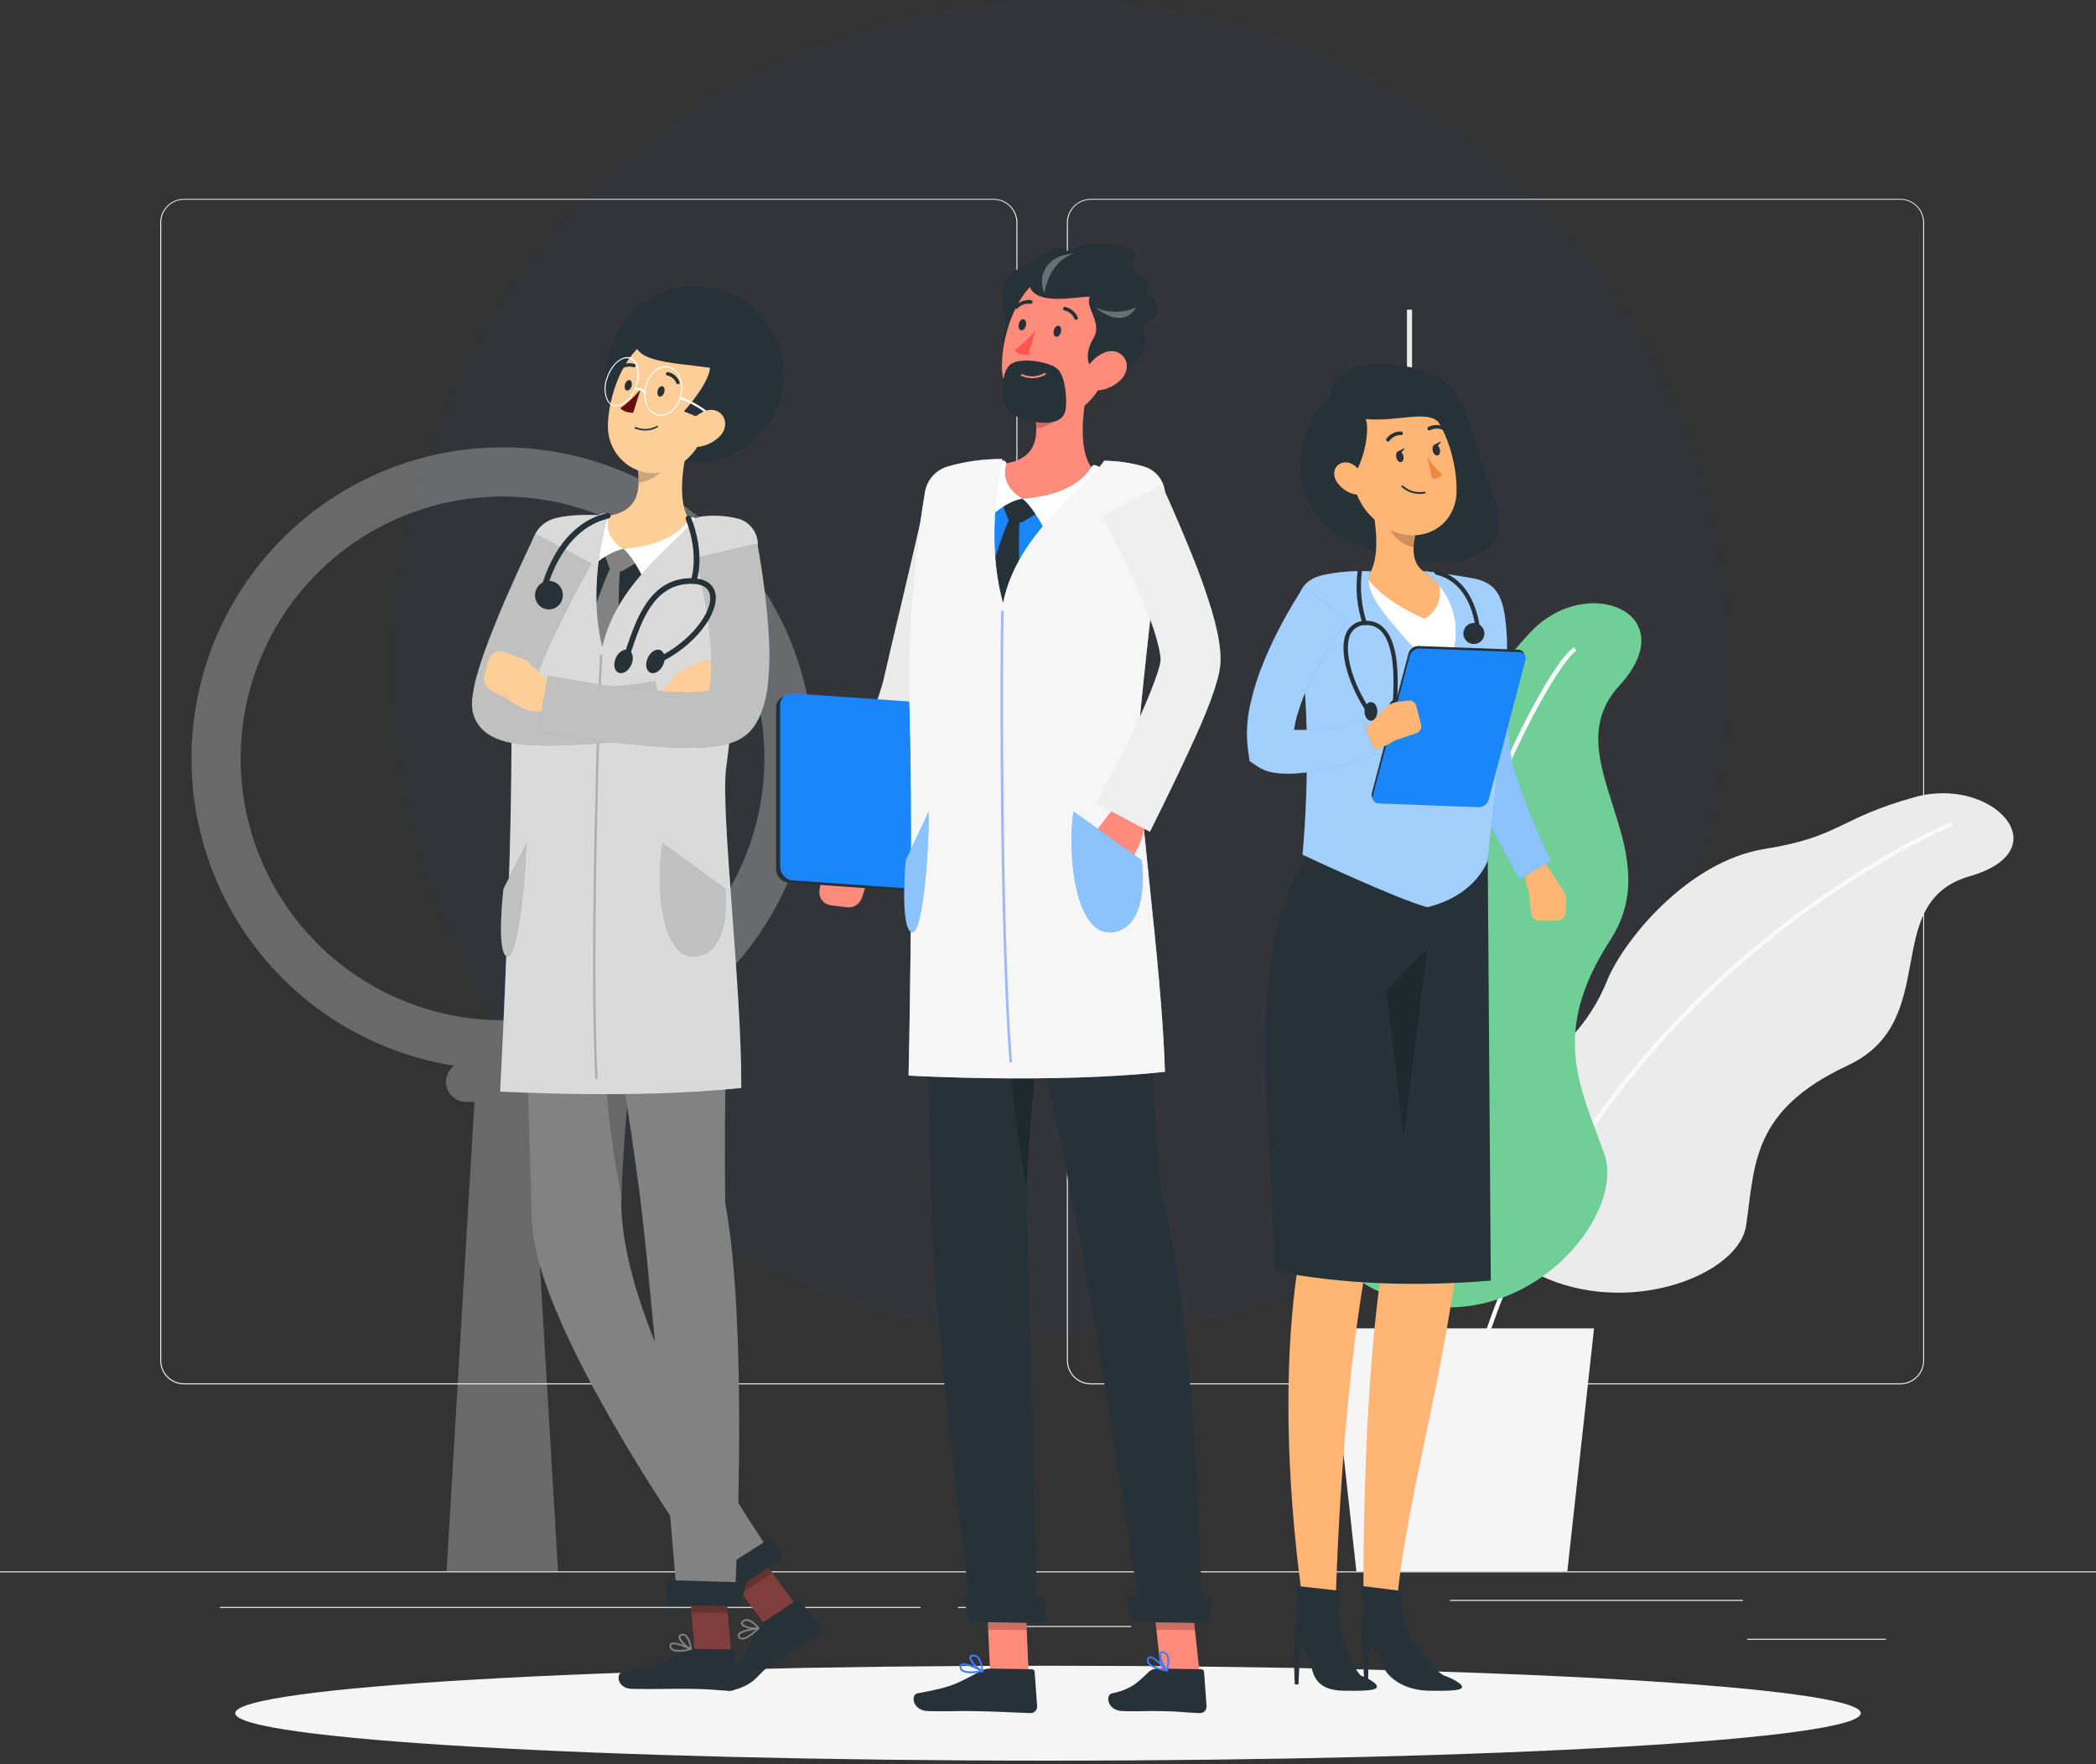 <svg width="316" height="266" viewBox="0 0 316 266" fill="none" xmlns="http://www.w3.org/2000/svg">
<rect x="0" y="0" width="316" height="266" fill="#333333" stroke="none"/>
<circle cx="159.952" cy="100.711" r="100.711" fill="#4157FF" fill-opacity="0.03"/>
<path d="M316 236.898H0V237.056H316V236.898Z" fill="#EBEBEB"/>
<path d="M284.337 247.067H263.405V247.225H284.337V247.067Z" fill="#EBEBEB"/>
<path d="M170.55 245.139H151.451V245.297H170.55V245.139Z" fill="#EBEBEB"/>
<path d="M262.773 241.202H218.603V241.36H262.773V241.202Z" fill="#EBEBEB"/>
<path d="M138.786 242.264H33.153V242.422H138.786V242.264Z" fill="#EBEBEB"/>
<path d="M148.414 242.264H144.413V242.422H148.414V242.264Z" fill="#EBEBEB"/>
<path d="M149.785 208.711H27.752C26.796 208.709 25.88 208.328 25.204 207.652C24.529 206.975 24.149 206.058 24.149 205.102V33.558C24.158 32.608 24.541 31.699 25.215 31.029C25.89 30.359 26.801 29.983 27.752 29.981H149.785C150.742 29.981 151.66 30.361 152.336 31.038C153.013 31.715 153.393 32.633 153.393 33.59V205.102C153.393 206.059 153.013 206.977 152.336 207.654C151.66 208.331 150.742 208.711 149.785 208.711V208.711ZM27.752 30.108C26.838 30.109 25.962 30.474 25.316 31.12C24.67 31.767 24.307 32.644 24.307 33.558V205.102C24.307 206.016 24.67 206.893 25.316 207.54C25.962 208.187 26.838 208.551 27.752 208.553H149.785C150.699 208.551 151.576 208.187 152.223 207.54C152.87 206.893 153.234 206.017 153.235 205.102V33.558C153.234 32.644 152.87 31.767 152.223 31.12C151.576 30.473 150.699 30.109 149.785 30.108H27.752Z" fill="#EBEBEB"/>
<path d="M286.493 208.711H164.453C163.497 208.709 162.58 208.328 161.904 207.652C161.227 206.976 160.846 206.059 160.845 205.102V33.558C160.855 32.607 161.239 31.698 161.915 31.029C162.59 30.359 163.502 29.983 164.453 29.981H286.493C287.442 29.985 288.352 30.362 289.025 31.031C289.698 31.701 290.08 32.609 290.089 33.558V205.102C290.089 206.057 289.71 206.973 289.036 207.649C288.362 208.326 287.448 208.707 286.493 208.711V208.711ZM164.453 30.108C163.539 30.109 162.662 30.473 162.015 31.12C161.368 31.767 161.004 32.644 161.003 33.558V205.102C161.004 206.017 161.368 206.893 162.015 207.54C162.662 208.187 163.539 208.551 164.453 208.553H286.493C287.407 208.551 288.284 208.187 288.931 207.54C289.578 206.893 289.942 206.017 289.943 205.102V33.558C289.942 32.644 289.578 31.767 288.931 31.12C288.284 30.473 287.407 30.109 286.493 30.108H164.453Z" fill="#EBEBEB"/>
<path d="M212.118 121.937H212.883V46.685H212.118V121.937Z" fill="#EBEBEB"/>
<path opacity="0.3" d="M122.665 114.34C122.664 105.376 120.095 96.6 115.261 89.05C110.427 81.501 103.53 75.495 95.388 71.744C87.246 67.993 78.2 66.655 69.321 67.886C60.441 69.118 52.101 72.868 45.287 78.694C38.473 84.519 33.472 92.175 30.875 100.755C28.278 109.335 28.194 118.479 30.633 127.105C33.073 135.731 37.933 143.478 44.639 149.427C51.345 155.376 59.615 159.278 68.471 160.672C67.96 161.051 67.582 161.58 67.39 162.185C67.198 162.791 67.202 163.441 67.4 164.045C67.599 164.648 67.983 165.173 68.497 165.546C69.012 165.918 69.63 166.119 70.266 166.12H71.53L67.327 236.904H84.132L79.929 166.12H81.231C81.867 166.122 82.488 165.922 83.004 165.55C83.52 165.177 83.905 164.651 84.104 164.046C84.302 163.441 84.304 162.789 84.11 162.183C83.915 161.577 83.533 161.048 83.019 160.672C94.065 158.942 104.129 153.322 111.398 144.827C118.667 136.333 122.662 125.521 122.665 114.34V114.34ZM75.758 153.815C67.949 153.814 60.316 151.497 53.824 147.158C47.332 142.819 42.273 136.652 39.286 129.437C36.299 122.222 35.518 114.284 37.043 106.626C38.567 98.967 42.329 91.933 47.851 86.412C53.374 80.892 60.409 77.133 68.068 75.61C75.727 74.088 83.665 74.871 90.879 77.861C98.092 80.85 104.258 85.912 108.595 92.405C112.932 98.898 115.246 106.532 115.245 114.34C115.245 119.525 114.224 124.66 112.239 129.45C110.254 134.24 107.346 138.592 103.679 142.258C100.012 145.923 95.659 148.831 90.868 150.814C86.077 152.797 80.943 153.817 75.758 153.815V153.815Z" fill="#E6E6E6"/>
<path d="M223.247 185.27C217.117 177.806 220.049 164.932 227.342 162.581C234.636 160.23 239.869 153.916 242.251 147.937C244.634 141.959 254.348 129.881 265.977 128.004C277.605 126.127 276.935 123.46 288.653 120.18C300.37 116.9 310.773 128.124 296.97 132.1C283.167 136.075 293.032 153.885 278.566 160.634C264.1 167.384 264.592 175.505 263.259 184.733C261.925 193.96 236.791 201.765 223.247 185.27Z" fill="#EBEBEB"/>
<path d="M222.078 209.336L221.446 209.178C229.896 177.111 249.216 155.635 263.929 143.267C279.868 129.869 294.006 123.972 294.152 123.915L294.392 124.497C294.246 124.554 280.184 130.425 264.315 143.766C249.697 156.078 230.484 177.439 222.078 209.336Z" fill="#FAFAFA"/>
<path d="M207.144 194.365C197.936 189.783 193.841 175.164 199.004 169.141C204.168 163.118 205.47 154.068 204.465 146.775C203.46 139.482 205.729 122.31 214.893 114.619C224.057 106.927 222.123 104.507 230.693 95.355C239.263 86.204 254.127 92.486 244.116 103.401C234.106 114.315 251.941 127.619 242.783 141.713C233.625 155.806 238.258 163.833 241.86 173.945C245.463 184.057 227.52 204.495 207.144 194.365Z" fill="#6FCF97"/>
<path d="M215.67 208.313C207.454 184.821 212.586 157.121 218.35 138.021C224.67 117.026 233.954 99.766 237.31 97.573L237.657 98.098C232.007 101.827 200.761 163.826 216.277 208.117L215.67 208.313Z" fill="#FAFAFA"/>
<path d="M240.324 200.267H200.464L204.49 236.898H236.298L240.324 200.267Z" fill="#F5F5F5"/>
<path d="M158.001 265.439C225.678 265.439 280.54 262.236 280.54 258.285C280.54 254.334 225.678 251.131 158.001 251.131C90.325 251.131 35.463 254.334 35.463 258.285C35.463 262.236 90.325 265.439 158.001 265.439Z" fill="#F5F5F5"/>
<path d="M104.786 69.823C112.168 69.823 118.153 63.838 118.153 56.456C118.153 49.073 112.168 43.089 104.786 43.089C97.403 43.089 91.419 49.073 91.419 56.456C91.419 63.838 97.403 69.823 104.786 69.823Z" fill="#263238"/>
<path d="M120.036 242.043L115.416 245.095L108.003 235.002L112.623 231.95L120.036 242.043Z" fill="#7F3E3B"/>
<path d="M115.025 244.596L120.081 241.265C120.165 241.204 120.269 241.177 120.372 241.191C120.474 241.205 120.567 241.259 120.631 241.341L123.595 245.133C123.667 245.235 123.718 245.35 123.744 245.473C123.771 245.595 123.772 245.721 123.748 245.844C123.725 245.967 123.677 246.083 123.607 246.187C123.537 246.291 123.447 246.379 123.342 246.447C121.51 247.617 118.83 249.241 116.542 250.758C113.869 252.521 114.254 253.747 110.664 254.783C108.49 255.415 107.618 253.305 108.503 252.843C112.522 250.72 111.947 249.835 114.102 245.708C114.314 245.267 114.631 244.885 115.025 244.596V244.596Z" fill="#263238"/>
<path opacity="0.2" d="M108.003 235.009L111.827 240.21L116.446 237.151L112.629 231.95L108.003 235.009Z" fill="black"/>
<path d="M108.661 79.214C101.709 77.666 94.58 77.52 87.337 78.178C86.125 78.293 84.978 78.78 84.052 79.572C83.127 80.364 82.469 81.422 82.167 82.602C80.518 89.307 77.655 104.431 78.11 127.474L107.34 127.948C107.94 123.84 107.466 104.791 112.396 85.566C112.59 84.903 112.646 84.208 112.561 83.523C112.476 82.838 112.252 82.177 111.902 81.582C111.552 80.987 111.084 80.47 110.526 80.063C109.969 79.656 109.334 79.367 108.661 79.214Z" fill="#263238"/>
<path d="M91.058 83.335L91.829 85.515C91.867 85.621 91.932 85.715 92.019 85.788C92.106 85.86 92.21 85.907 92.322 85.926L93.434 86.096C93.635 86.125 93.84 86.085 94.015 85.983L96.133 84.719L93.971 82.74L91.058 83.335Z" fill="#828282"/>
<path d="M93.536 85.433C93.126 85.263 92.68 85.205 92.24 85.262C90.938 87.506 88.808 94.066 88.208 96.992C89.99 102.983 90.793 103.641 90.793 103.641L93.384 96.765C93.384 96.765 93.043 89.522 93.536 85.433Z" fill="#828282"/>
<path d="M104.365 64.609C103.183 68.54 101.672 75.795 104.188 78.671C101.805 80.661 98.727 82.943 93.981 82.76C89.235 82.576 90.385 79.372 91.807 77.748C96.357 77.015 96.572 73.703 96.111 70.543L104.365 64.609Z" fill="#FDCE98"/>
<path d="M105.436 78.437C105.12 78.258 104.788 78.11 104.444 77.994C104.359 77.963 104.266 77.96 104.179 77.987C104.093 78.013 104.017 78.067 103.964 78.14C103.407 78.866 101.568 82.178 93.972 82.76C95.097 83.606 96.43 86.014 96.993 87.183C99.369 86.248 105.613 83.391 105.645 78.822C105.647 78.745 105.629 78.669 105.592 78.601C105.556 78.534 105.502 78.477 105.436 78.437V78.437Z" fill="white"/>
<path d="M91.824 77.931C91.848 77.864 91.854 77.792 91.843 77.722C91.832 77.653 91.803 77.587 91.76 77.531C91.716 77.475 91.659 77.431 91.594 77.402C91.53 77.374 91.459 77.362 91.388 77.368C91.124 77.394 90.863 77.436 90.605 77.495C90.544 77.511 90.486 77.536 90.434 77.57C89.802 78.044 86.111 82.216 88.538 86.141C89.315 85.224 91.698 83.189 93.973 82.759C92.014 81.603 91.211 79.738 91.824 77.931Z" fill="white"/>
<path opacity="0.2" d="M101.002 67.029L96.116 70.543C96.237 71.28 96.29 72.027 96.274 72.774C98 72.654 100.515 70.96 100.875 69.19C101.046 68.483 101.089 67.751 101.002 67.029V67.029Z" fill="black"/>
<path d="M108.229 59.609C106.484 64.842 105.701 67.983 102.357 70.138C97.302 73.374 91.474 69.544 91.651 63.983C91.803 58.971 94.628 51.248 100.316 50.243C106.004 49.238 109.967 54.37 108.229 59.609Z" fill="#FDCE98"/>
<path d="M106.226 63.288L103.11 62.024C103.11 62.024 106.839 57.935 107.054 55.457C101.271 54.572 93.22 54.743 96.557 49.346C98.806 45.712 101.448 45.718 106.334 47.38C114.347 50.111 113.286 57.107 111.478 61.095C109.671 65.083 106.226 63.288 106.226 63.288Z" fill="#263238"/>
<path d="M107.669 63.269C107.629 63.268 107.591 63.252 107.562 63.225C106.098 61.869 104.379 60.818 102.506 60.134C102.465 60.12 102.431 60.09 102.412 60.051C102.393 60.012 102.39 59.967 102.404 59.925C102.411 59.905 102.421 59.887 102.435 59.871C102.449 59.855 102.465 59.842 102.484 59.832C102.503 59.823 102.524 59.817 102.545 59.816C102.566 59.815 102.587 59.818 102.607 59.824C104.525 60.524 106.284 61.598 107.783 62.984C107.812 63.015 107.829 63.056 107.829 63.098C107.829 63.141 107.812 63.181 107.783 63.212C107.754 63.245 107.713 63.265 107.669 63.269Z" fill="white"/>
<path d="M96.267 64.779C96.75 64.909 97.254 64.943 97.749 64.878C98.245 64.813 98.723 64.65 99.156 64.4C99.183 64.379 99.201 64.349 99.21 64.316C99.218 64.282 99.214 64.248 99.2 64.216C99.175 64.193 99.142 64.18 99.108 64.18C99.074 64.18 99.041 64.193 99.016 64.216C98.537 64.483 98.004 64.637 97.456 64.667C96.909 64.696 96.362 64.601 95.856 64.387C95.824 64.374 95.787 64.374 95.754 64.387C95.721 64.4 95.695 64.425 95.68 64.457C95.672 64.472 95.668 64.489 95.667 64.505C95.666 64.522 95.669 64.539 95.675 64.555C95.681 64.571 95.69 64.586 95.701 64.598C95.713 64.611 95.727 64.62 95.743 64.627C95.915 64.688 96.09 64.738 96.267 64.779V64.779Z" fill="#263238"/>
<path d="M108.526 65.765C107.552 66.757 106.237 67.342 104.848 67.402C103.034 67.446 102.661 65.727 103.584 64.242C104.437 62.915 106.416 61.284 108.008 61.941C109.601 62.599 109.727 64.533 108.526 65.765Z" fill="#FDCE98"/>
<path d="M93.662 181.768C94.294 154.258 101.195 127.834 101.195 127.834L78.367 127.467C78.367 127.467 79.764 167.201 80.162 183.848C80.573 201.152 109.177 240.45 109.177 240.45L117.008 235.274C117.008 235.274 94.275 203.484 93.662 181.768Z" fill="#828282"/>
<g style="mix-blend-mode:multiply" opacity="0.2">
<path d="M95.767 142.97C88.992 151.875 91.394 168.623 93.694 180.454C94.207 167.372 95.72 154.349 98.219 141.498L95.767 142.97Z" fill="black"/>
</g>
<path d="M108.824 240.949L118.133 234.793L116.117 231.911L106.327 238.143L108.824 240.949Z" fill="#263238"/>
<path d="M100.158 59.116C100.038 59.546 99.722 59.849 99.444 59.786C99.166 59.723 99.033 59.331 99.147 58.895C99.261 58.459 99.583 58.162 99.861 58.225C100.139 58.288 100.272 58.687 100.158 59.116Z" fill="#263238"/>
<path d="M95.219 58.2C95.106 58.63 94.783 58.933 94.505 58.87C94.227 58.807 94.101 58.415 94.215 57.979C94.328 57.543 94.651 57.246 94.929 57.309C95.207 57.372 95.34 57.789 95.219 58.2Z" fill="#263238"/>
<path d="M96.571 58.706C95.686 59.774 94.666 60.724 93.537 61.531C94.093 62.276 95.465 62.226 95.465 62.226L96.571 58.706Z" fill="#630F0F"/>
<path d="M102.175 57.922C102.218 57.937 102.265 57.937 102.308 57.922C102.371 57.894 102.421 57.843 102.448 57.78C102.475 57.717 102.477 57.645 102.453 57.581C102.309 57.205 102.072 56.872 101.765 56.611C101.458 56.35 101.091 56.171 100.696 56.089C100.627 56.081 100.558 56.1 100.502 56.141C100.446 56.182 100.407 56.242 100.393 56.31C100.385 56.343 100.383 56.378 100.389 56.411C100.395 56.444 100.408 56.476 100.427 56.504C100.446 56.532 100.471 56.556 100.5 56.574C100.529 56.592 100.562 56.603 100.595 56.607V56.607C100.905 56.673 101.194 56.816 101.435 57.023C101.676 57.229 101.861 57.493 101.973 57.789C101.991 57.828 102.019 57.861 102.055 57.885C102.091 57.908 102.133 57.921 102.175 57.922V57.922Z" fill="#263238"/>
<path d="M93.334 55.704C93.372 55.724 93.415 55.734 93.458 55.734C93.501 55.734 93.543 55.724 93.581 55.704C93.847 55.501 94.158 55.364 94.487 55.302C94.816 55.241 95.155 55.257 95.477 55.35C95.543 55.373 95.616 55.37 95.68 55.342C95.745 55.314 95.796 55.263 95.824 55.198C95.838 55.167 95.845 55.135 95.845 55.101C95.845 55.068 95.838 55.035 95.825 55.004C95.812 54.973 95.793 54.946 95.769 54.922C95.745 54.899 95.717 54.881 95.685 54.87C95.286 54.749 94.864 54.724 94.454 54.796C94.043 54.869 93.656 55.037 93.322 55.287C93.293 55.305 93.268 55.329 93.249 55.357C93.229 55.386 93.216 55.417 93.209 55.451C93.202 55.484 93.201 55.519 93.208 55.553C93.214 55.586 93.227 55.618 93.246 55.647C93.27 55.673 93.3 55.693 93.334 55.704V55.704Z" fill="#263238"/>
<path d="M114.456 245.575C114.468 245.554 114.475 245.53 114.475 245.506C114.475 245.481 114.468 245.457 114.456 245.436C114.445 245.413 114.426 245.394 114.404 245.382C114.381 245.369 114.355 245.364 114.33 245.367C114.051 245.367 111.631 245.676 111.258 246.359C111.222 246.423 111.203 246.494 111.203 246.567C111.203 246.641 111.222 246.712 111.258 246.776V246.776C111.304 246.881 111.375 246.972 111.466 247.042C111.557 247.111 111.663 247.157 111.776 247.174C112.554 247.288 113.773 246.232 114.431 245.588L114.456 245.575ZM111.53 246.441C111.808 246.087 113.047 245.809 113.988 245.676C113.066 246.517 112.282 246.978 111.846 246.94C111.771 246.928 111.701 246.897 111.642 246.851C111.582 246.804 111.535 246.744 111.505 246.675C111.489 246.65 111.48 246.622 111.48 246.593C111.48 246.564 111.489 246.535 111.505 246.511C111.504 246.485 111.513 246.46 111.53 246.441V246.441Z" fill="#828282"/>
<path d="M114.456 245.575C114.456 245.575 114.456 245.575 114.456 245.544C114.468 245.524 114.475 245.501 114.475 245.477C114.475 245.454 114.468 245.431 114.456 245.411C114.418 245.36 113.552 244.191 112.674 244.096C112.545 244.082 112.416 244.094 112.292 244.131C112.168 244.168 112.053 244.229 111.953 244.311C111.675 244.539 111.675 244.754 111.732 244.886C111.96 245.468 113.628 245.74 114.368 245.626C114.385 245.624 114.402 245.619 114.417 245.61C114.432 245.601 114.446 245.589 114.456 245.575V245.575ZM112.016 244.615C112.043 244.576 112.075 244.542 112.111 244.513V244.513C112.184 244.452 112.269 244.407 112.36 244.38C112.452 244.354 112.548 244.348 112.642 244.362C113.228 244.537 113.742 244.896 114.108 245.386C113.331 245.424 112.111 245.127 111.972 244.754C111.966 244.76 111.941 244.703 112.016 244.615V244.615Z" fill="#828282"/>
<path d="M110.22 249.311L104.747 249.228L103.755 236.531L109.222 236.62L110.22 249.311Z" fill="#7F3E3B"/>
<path d="M104.513 248.59L110.467 248.685C110.518 248.684 110.569 248.693 110.617 248.712C110.665 248.731 110.709 248.759 110.746 248.795C110.783 248.831 110.812 248.874 110.833 248.921C110.853 248.968 110.864 249.019 110.865 249.07L111.074 253.949C111.072 254.204 110.97 254.447 110.79 254.627C110.611 254.807 110.367 254.908 110.113 254.91C107.97 254.834 107.307 254.663 104.608 254.619C101.448 254.569 98.996 254.701 95.293 254.619C93.049 254.588 92.84 252.319 93.814 252.091C96.891 251.459 101.669 250.246 103.117 248.931C103.525 248.652 104.022 248.531 104.513 248.59V248.59Z" fill="#263238"/>
<path opacity="0.2" d="M103.755 236.538L104.267 243.079L109.74 243.167L109.228 236.626L103.755 236.538Z" fill="black"/>
<path d="M109.337 181.389C109.021 156.741 110.601 137.522 107.365 127.935L88.051 127.625C88.051 127.625 94.838 166.057 96.753 182.577C98.738 199.749 102.005 240.165 102.005 240.165L110.822 240.285C110.822 240.285 112.939 200.621 109.337 181.389Z" fill="#828282"/>
<path d="M100.646 241.979L111.649 242.156L112.496 238.585L100.248 238.206L100.646 241.979Z" fill="#263238"/>
<path d="M104.197 248.767C104.22 248.758 104.24 248.743 104.255 248.722C104.27 248.702 104.278 248.678 104.279 248.653C104.285 248.627 104.281 248.6 104.27 248.576C104.258 248.552 104.239 248.532 104.216 248.52C103.975 248.4 101.833 247.326 101.169 247.718C101.105 247.754 101.051 247.805 101.012 247.866C100.972 247.928 100.948 247.998 100.942 248.072V248.072C100.925 248.187 100.937 248.305 100.975 248.415C101.014 248.525 101.078 248.624 101.163 248.704C101.745 249.228 103.299 248.969 104.178 248.767H104.197ZM101.334 247.926C101.745 247.775 102.907 248.204 103.754 248.596C102.553 248.83 101.662 248.805 101.34 248.508C101.284 248.456 101.241 248.39 101.217 248.317C101.192 248.244 101.187 248.166 101.201 248.091C101.2 248.062 101.208 248.034 101.222 248.009C101.237 247.985 101.258 247.965 101.283 247.951L101.334 247.926Z" fill="#828282"/>
<path d="M104.198 248.767C104.219 248.756 104.238 248.739 104.252 248.72C104.266 248.7 104.276 248.677 104.28 248.653C104.28 248.59 104.172 247.098 103.502 246.542C103.409 246.457 103.297 246.394 103.175 246.358C103.054 246.322 102.926 246.314 102.801 246.334V246.334C102.447 246.378 102.34 246.561 102.308 246.713C102.194 247.345 103.452 248.502 104.097 248.786C104.114 248.79 104.132 248.791 104.149 248.788C104.167 248.785 104.183 248.777 104.198 248.767V248.767ZM102.694 246.606C102.736 246.589 102.781 246.578 102.826 246.574V246.574C102.917 246.56 103.011 246.567 103.099 246.593C103.187 246.619 103.269 246.665 103.338 246.726C103.731 247.205 103.963 247.795 104.002 248.413C103.37 248.021 102.498 247.105 102.567 246.726C102.575 246.696 102.592 246.669 102.614 246.648C102.636 246.627 102.664 246.612 102.694 246.606Z" fill="#828282"/>
<path d="M104.596 78.468C101.405 82.456 93.018 87.948 90.8 97.529C88.386 87.986 91.647 77.748 91.647 77.748C89.865 77.615 86.167 77.451 83.57 78.178C82.742 78.416 81.994 78.876 81.407 79.507C80.82 80.138 80.417 80.918 80.239 81.761C78.164 92.192 77.114 102.801 77.104 113.437C77.054 133.503 75.404 164.559 75.404 164.559C75.404 164.559 95.729 165.748 111.757 164.022C111.826 148.684 108.635 122.645 109.463 115.839C110.531 107.085 112.964 89.996 114.171 82.886C114.358 81.898 114.175 80.876 113.658 80.014C113.141 79.151 112.325 78.509 111.365 78.209C109.507 77.739 107.577 77.626 105.677 77.874C105.253 77.923 104.865 78.136 104.596 78.468V78.468Z" fill="#828282"/>
<path opacity="0.7" d="M104.59 78.468C101.398 82.463 93.012 87.948 90.8 97.529C88.386 87.986 91.647 77.748 91.647 77.748C89.865 77.615 86.167 77.451 83.57 78.178C82.742 78.416 81.994 78.876 81.407 79.507C80.82 80.138 80.417 80.918 80.239 81.761C78.164 92.192 77.114 102.801 77.104 113.437C77.054 133.503 75.404 164.559 75.404 164.559C75.404 164.559 95.729 165.748 111.757 164.022C111.826 148.684 108.635 122.645 109.463 115.839C110.531 107.079 112.964 89.99 114.171 82.886C114.365 81.93 114.206 80.936 113.724 80.088C113.242 79.24 112.469 78.595 111.548 78.272C109.637 77.763 107.645 77.629 105.683 77.881C105.256 77.925 104.863 78.136 104.59 78.468Z" fill="white"/>
<path opacity="0.5" d="M89.744 162.701C88.783 143.185 90.224 102.339 90.458 98.686H90.799C90.565 102.333 89.124 143.154 90.085 162.663L89.744 162.701Z" fill="#828282"/>
<path d="M89.194 84.965C87.178 88.492 85.244 92.221 83.506 95.905C82.634 97.757 81.819 99.615 81.117 101.454C80.763 102.371 80.447 103.281 80.175 104.153C79.933 104.904 79.751 105.673 79.632 106.453V106.504C79.64 106.413 79.64 106.322 79.632 106.232C79.623 106.02 79.597 105.809 79.556 105.6C79.502 105.384 79.43 105.172 79.341 104.968C79.257 104.787 79.158 104.614 79.044 104.45C78.834 104.134 78.553 103.872 78.222 103.685C78.02 103.597 78.273 103.723 78.564 103.774C79.37 103.936 80.188 104.031 81.01 104.058C82.973 104.139 84.939 104.12 86.9 104.001C88.916 103.875 90.964 103.691 93.005 103.47C94.029 103.356 95.053 103.224 96.07 103.085L97.6 102.876L98.358 102.756L98.737 102.699L98.921 102.668H99.015H99.072H98.977L98.794 102.706L100.627 111.13L100.418 111.168H100.298H100.216H100.109H99.9L99.496 111.212L98.687 111.301L97.075 111.471L93.858 111.781C91.703 111.983 89.548 112.154 87.355 112.261C85.162 112.369 82.931 112.47 80.605 112.369C79.319 112.328 78.038 112.182 76.775 111.933C75.855 111.75 74.965 111.437 74.133 111.004C73.331 110.579 72.639 109.973 72.111 109.234C71.709 108.665 71.427 108.02 71.283 107.338C71.204 106.994 71.164 106.642 71.163 106.289C71.163 106.137 71.163 105.91 71.163 105.815V105.676C71.296 104.351 71.55 103.042 71.921 101.764C72.244 100.614 72.598 99.527 72.971 98.465C73.729 96.348 74.538 94.319 75.372 92.309C76.206 90.299 77.091 88.334 77.976 86.375C78.861 84.415 79.771 82.488 80.719 80.491L89.194 84.965Z" fill="#828282"/>
<g opacity="0.7">
<path opacity="0.7" d="M89.194 84.965C87.178 88.492 85.244 92.221 83.506 95.905C82.634 97.757 81.819 99.615 81.117 101.454C80.763 102.371 80.447 103.281 80.175 104.153C79.933 104.904 79.751 105.673 79.632 106.453V106.504C79.64 106.413 79.64 106.322 79.632 106.232C79.623 106.02 79.597 105.809 79.556 105.6C79.502 105.384 79.43 105.172 79.341 104.968C79.257 104.787 79.158 104.614 79.044 104.45C78.834 104.134 78.553 103.872 78.222 103.685C78.02 103.597 78.273 103.723 78.564 103.774C79.37 103.936 80.188 104.031 81.01 104.058C82.973 104.139 84.939 104.12 86.9 104.001C88.916 103.875 90.964 103.691 93.005 103.47C94.029 103.356 95.053 103.224 96.07 103.085L97.6 102.876L98.358 102.756L98.737 102.699L98.921 102.668H99.015H99.072H98.977L98.794 102.706L100.627 111.13L100.418 111.168H100.298H100.216H100.109H99.9L99.496 111.212L98.687 111.301L97.075 111.471L93.858 111.781C91.703 111.983 89.548 112.154 87.355 112.261C85.162 112.369 82.931 112.47 80.605 112.369C79.319 112.328 78.038 112.182 76.775 111.933C75.855 111.75 74.965 111.437 74.133 111.004C73.331 110.579 72.639 109.973 72.111 109.234C71.709 108.665 71.427 108.02 71.283 107.338C71.204 106.994 71.164 106.642 71.163 106.289C71.163 106.137 71.163 105.91 71.163 105.815V105.676C71.296 104.351 71.55 103.042 71.921 101.764C72.244 100.614 72.598 99.527 72.971 98.465C73.729 96.348 74.538 94.319 75.372 92.309C76.206 90.299 77.091 88.334 77.976 86.375C78.861 84.415 79.771 82.488 80.719 80.491L89.194 84.965Z" fill="white"/>
</g>
<path d="M83.499 103.508L79.373 99.564L76.566 105.429C76.566 105.429 80.7 108.589 82.57 106.693L83.499 103.508Z" fill="#FDCE98"/>
<path d="M98.592 105.518L102.384 101.239L105.658 106.864C105.658 106.864 101.802 110.34 99.793 108.634L98.592 105.518Z" fill="#FDCE98"/>
<path d="M108.072 100.727L108.881 102.921C109.035 103.358 109.036 103.835 108.885 104.273C108.733 104.711 108.438 105.086 108.047 105.335L105.67 106.864L102.396 101.239L105.594 99.748C105.819 99.635 106.065 99.572 106.316 99.561C106.568 99.55 106.818 99.592 107.052 99.684C107.286 99.777 107.497 99.918 107.673 100.097C107.849 100.277 107.985 100.492 108.072 100.727Z" fill="#FDCE98"/>
<path d="M73.668 99.501L73.036 101.745C72.92 102.193 72.96 102.668 73.148 103.091C73.336 103.515 73.662 103.862 74.072 104.077L76.6 105.41L79.406 99.545L76.088 98.319C75.853 98.22 75.599 98.173 75.344 98.18C75.089 98.187 74.839 98.249 74.609 98.361C74.38 98.472 74.178 98.632 74.015 98.829C73.853 99.026 73.734 99.255 73.668 99.501V99.501Z" fill="#FDCE98"/>
<path d="M114.177 81.97C114.405 83.196 114.582 84.289 114.765 85.446C114.948 86.602 115.106 87.734 115.245 88.884C115.543 91.184 115.789 93.497 115.909 95.88C116.065 98.366 116.013 100.861 115.751 103.338C115.587 104.857 115.211 106.347 114.632 107.762C114.452 108.197 114.241 108.62 114 109.026C113.849 109.253 113.716 109.468 113.533 109.702L113.4 109.873C113.348 109.946 113.291 110.016 113.229 110.081C113.055 110.283 112.867 110.473 112.667 110.65C112.102 111.133 111.462 111.52 110.771 111.794C110.315 111.979 109.846 112.131 109.368 112.249C107.991 112.551 106.587 112.717 105.178 112.742C103.914 112.78 102.719 112.742 101.537 112.704C99.174 112.609 96.886 112.382 94.585 112.154C92.285 111.927 90.06 111.636 87.817 111.32C85.573 111.004 83.361 110.688 81.073 110.328L82.634 101.846C84.714 102.276 86.894 102.642 89.036 102.99C91.179 103.338 93.34 103.622 95.483 103.856C97.625 104.09 99.761 104.26 101.841 104.349C102.871 104.38 103.895 104.393 104.855 104.349C105.667 104.335 106.476 104.242 107.27 104.071C107.371 104.071 107.478 104.001 107.447 104.001C107.285 104.077 107.136 104.177 107.004 104.298C106.906 104.381 106.815 104.472 106.732 104.57C106.676 104.646 106.732 104.608 106.688 104.621C106.688 104.621 106.732 104.526 106.77 104.418C106.992 103.751 107.13 103.059 107.181 102.358C107.331 100.411 107.299 98.454 107.086 96.512C106.89 94.458 106.587 92.366 106.214 90.274C106.018 89.231 105.803 88.189 105.582 87.146C105.361 86.103 105.102 85.035 104.849 84.093L114.177 81.97Z" fill="#828282"/>
<g opacity="0.7">
<path opacity="0.7" d="M114.177 81.97C114.405 83.196 114.582 84.289 114.765 85.446C114.948 86.602 115.106 87.734 115.245 88.884C115.543 91.184 115.789 93.497 115.909 95.88C116.065 98.366 116.013 100.861 115.751 103.338C115.587 104.857 115.211 106.347 114.632 107.762C114.452 108.197 114.241 108.62 114 109.026C113.849 109.253 113.716 109.468 113.533 109.702L113.4 109.873C113.348 109.946 113.291 110.016 113.229 110.081C113.055 110.283 112.867 110.473 112.667 110.65C112.102 111.133 111.462 111.52 110.771 111.794C110.315 111.979 109.846 112.131 109.368 112.249C107.991 112.551 106.587 112.717 105.178 112.742C103.914 112.78 102.719 112.742 101.537 112.704C99.174 112.609 96.886 112.382 94.585 112.154C92.285 111.927 90.06 111.636 87.817 111.32C85.573 111.004 83.361 110.688 81.073 110.328L82.634 101.846C84.714 102.276 86.894 102.642 89.036 102.99C91.179 103.338 93.34 103.622 95.483 103.856C97.625 104.09 99.761 104.26 101.841 104.349C102.871 104.38 103.895 104.393 104.855 104.349C105.667 104.335 106.476 104.242 107.27 104.071C107.371 104.071 107.478 104.001 107.447 104.001C107.285 104.077 107.136 104.177 107.004 104.298C106.906 104.381 106.815 104.472 106.732 104.57C106.676 104.646 106.732 104.608 106.688 104.621C106.688 104.621 106.732 104.526 106.77 104.418C106.992 103.751 107.13 103.059 107.181 102.358C107.331 100.411 107.299 98.454 107.086 96.512C106.89 94.458 106.587 92.366 106.214 90.274C106.018 89.231 105.803 88.189 105.582 87.146C105.361 86.103 105.102 85.035 104.849 84.093L114.177 81.97Z" fill="white"/>
</g>
<path d="M99.894 127.088L109.374 133.996C109.374 133.996 110.449 143.273 105.121 144.183C99.793 145.094 98.744 133.774 99.894 127.088Z" fill="#828282"/>
<path opacity="0.5" d="M99.894 127.088L109.374 133.996C109.374 133.996 110.449 143.273 105.121 144.183C99.793 145.094 98.744 133.774 99.894 127.088Z" fill="white"/>
<path d="M79.379 127.088L75.91 133.996C75.91 133.996 74.804 143.273 76.359 144.183C77.913 145.094 79.171 133.774 79.379 127.088Z" fill="#828282"/>
<path opacity="0.5" d="M79.379 127.088L75.91 133.996C75.91 133.996 74.804 143.273 76.359 144.183C77.913 145.094 79.171 133.774 79.379 127.088Z" fill="white"/>
<path d="M92.904 61.246C92.789 61.246 92.675 61.233 92.563 61.208C92.342 61.153 92.135 61.052 91.957 60.912C91.778 60.771 91.631 60.594 91.526 60.393C91.288 59.864 91.158 59.294 91.143 58.714C91.128 58.135 91.228 57.558 91.438 57.018C92.07 55.002 93.643 53.599 94.907 53.858C95.127 53.914 95.334 54.015 95.512 54.156C95.691 54.296 95.838 54.472 95.944 54.673C96.181 55.202 96.312 55.772 96.327 56.352C96.342 56.931 96.242 57.508 96.032 58.048C95.432 59.919 94.092 61.246 92.904 61.246ZM94.56 53.997C93.441 53.997 92.158 55.261 91.589 57.05C91.172 58.102 91.191 59.278 91.64 60.317C91.735 60.499 91.867 60.66 92.028 60.787C92.189 60.914 92.376 61.006 92.575 61.056C93.763 61.334 95.23 59.976 95.855 58.042C96.255 56.99 96.226 55.823 95.773 54.793C95.68 54.611 95.549 54.45 95.389 54.322C95.229 54.195 95.043 54.103 94.844 54.054C94.752 54.024 94.656 54.005 94.56 53.997Z" fill="white"/>
<path d="M99.634 62.7C99.475 62.699 99.316 62.682 99.16 62.649C98.776 62.545 98.421 62.352 98.126 62.085C97.83 61.818 97.602 61.485 97.46 61.113C97.096 60.23 97.023 59.254 97.251 58.326C97.713 56.291 99.324 54.92 100.841 55.261C101.225 55.365 101.58 55.558 101.875 55.825C102.17 56.092 102.399 56.425 102.541 56.797C102.902 57.679 102.975 58.652 102.75 59.578C102.333 61.404 100.993 62.7 99.634 62.7ZM100.367 55.368C99.103 55.368 97.807 56.633 97.409 58.364C97.19 59.258 97.258 60.198 97.605 61.05C97.737 61.4 97.95 61.713 98.227 61.964C98.504 62.214 98.837 62.395 99.198 62.491C100.62 62.82 102.143 61.493 102.592 59.546C102.811 58.652 102.742 57.712 102.396 56.86C102.263 56.511 102.05 56.198 101.773 55.948C101.496 55.697 101.164 55.516 100.803 55.419C100.66 55.387 100.514 55.37 100.367 55.368V55.368Z" fill="white"/>
<path d="M97.22 59.281C97.181 59.282 97.142 59.269 97.113 59.243C96.937 59.072 96.725 58.943 96.494 58.865C96.262 58.786 96.016 58.76 95.773 58.788C95.731 58.796 95.687 58.787 95.652 58.764C95.616 58.74 95.592 58.703 95.583 58.661C95.575 58.619 95.583 58.576 95.607 58.54C95.631 58.505 95.668 58.48 95.71 58.471C96.001 58.434 96.297 58.462 96.576 58.553C96.855 58.645 97.11 58.799 97.321 59.002C97.337 59.017 97.349 59.035 97.357 59.054C97.365 59.074 97.37 59.095 97.37 59.116C97.37 59.137 97.365 59.158 97.357 59.178C97.349 59.197 97.337 59.215 97.321 59.23C97.294 59.258 97.259 59.276 97.22 59.281V59.281Z" fill="white"/>
<path d="M98.99 100.133L98.643 99.356C104.027 96.98 107.567 92.177 107.017 89.63C106.726 88.284 105.31 87.999 104.154 88.018C98.599 88.069 96.74 93.567 95.243 97.991C95.053 98.56 94.863 99.103 94.68 99.609L93.884 99.318C94.061 98.819 94.244 98.282 94.44 97.719C95.938 93.295 97.992 87.222 104.147 87.171H104.217C106.947 87.171 107.668 88.593 107.851 89.446C108.477 92.341 104.824 97.53 98.99 100.133Z" fill="#263238"/>
<path d="M97.657 99.191C97.227 100.127 97.404 101.119 98.043 101.41C98.681 101.7 99.553 101.182 99.977 100.247C100.4 99.311 100.229 98.319 99.591 98.028C98.953 97.738 98.081 98.237 97.657 99.191Z" fill="#263238"/>
<path d="M92.849 99.191C92.419 100.127 92.596 101.119 93.234 101.41C93.872 101.7 94.745 101.182 95.168 100.247C95.591 99.311 95.427 98.319 94.782 98.028C94.138 97.738 93.278 98.237 92.849 99.191Z" fill="#263238"/>
<path d="M84.849 89.927C84.96 88.745 84.115 87.699 82.961 87.591C81.807 87.482 80.782 88.352 80.671 89.534C80.56 90.715 81.405 91.761 82.559 91.87C83.713 91.978 84.738 91.108 84.849 89.927Z" fill="#263238"/>
<path d="M104.566 88.011C104.515 88.02 104.464 88.02 104.414 88.011C104.361 87.992 104.313 87.962 104.273 87.924C104.232 87.885 104.199 87.839 104.176 87.788C104.153 87.737 104.14 87.681 104.139 87.626C104.138 87.57 104.147 87.514 104.167 87.462C104.167 87.43 105.514 83.783 103.396 78.316C103.376 78.264 103.366 78.209 103.367 78.153C103.368 78.098 103.38 78.043 103.403 77.992C103.425 77.941 103.457 77.894 103.497 77.856C103.537 77.817 103.585 77.787 103.637 77.767C103.688 77.746 103.744 77.736 103.8 77.737C103.855 77.738 103.91 77.751 103.961 77.773C104.012 77.795 104.058 77.827 104.097 77.867C104.136 77.907 104.166 77.955 104.186 78.007C106.436 83.802 105.021 87.607 104.957 87.765C104.924 87.84 104.869 87.903 104.799 87.947C104.729 87.991 104.648 88.013 104.566 88.011Z" fill="#263238"/>
<path d="M81.938 89.509H81.85C81.741 89.484 81.645 89.417 81.584 89.322C81.523 89.228 81.5 89.114 81.521 89.004C81.603 88.606 83.657 79.195 91.551 77.337C91.661 77.312 91.776 77.331 91.872 77.391C91.967 77.451 92.035 77.546 92.06 77.656C92.085 77.766 92.066 77.881 92.006 77.977C91.946 78.072 91.85 78.14 91.741 78.165C84.378 79.903 82.374 89.086 82.356 89.174C82.334 89.269 82.281 89.354 82.205 89.415C82.13 89.475 82.035 89.509 81.938 89.509Z" fill="#263238"/>
<path d="M155.081 252.325L149.273 252.23L148.679 238.737L154.493 238.825L155.081 252.325Z" fill="#FF8B7B"/>
<path d="M149.229 251.56L155.549 251.655C155.66 251.653 155.769 251.695 155.85 251.772C155.931 251.849 155.98 251.954 155.985 252.066L156.364 257.255C156.368 257.387 156.346 257.519 156.298 257.643C156.249 257.767 156.177 257.88 156.084 257.975C155.992 258.07 155.881 258.145 155.758 258.196C155.636 258.247 155.504 258.273 155.372 258.272C153.09 258.196 149.81 258.013 146.934 257.969C143.572 257.912 143.895 258.051 139.951 257.969C137.568 257.931 137.265 255.504 138.295 255.302C142.991 254.379 143.458 254.328 147.775 251.965C148.216 251.705 148.717 251.566 149.229 251.56V251.56Z" fill="#263238"/>
<path opacity="0.2" d="M148.685 238.737L148.988 245.695L154.802 245.784L154.499 238.832L148.685 238.737Z" fill="black"/>
<path d="M169.637 71.427C162.179 69.784 154.608 69.626 146.923 70.328C145.647 70.446 144.44 70.966 143.478 71.813C142.516 72.66 141.848 73.791 141.57 75.043C140.028 82.171 137.468 98.25 138.682 122.74L169.789 123.245C170.294 118.872 169.157 98.597 173.84 78.171C174.014 77.452 174.043 76.706 173.925 75.975C173.807 75.245 173.544 74.545 173.153 73.918C172.762 73.29 172.249 72.746 171.646 72.319C171.042 71.891 170.359 71.588 169.637 71.427Z" fill="#1987FB"/>
<path d="M151.049 75.807L151.934 78.133C151.978 78.247 152.052 78.347 152.147 78.424C152.243 78.5 152.356 78.55 152.477 78.569L153.659 78.746C153.877 78.786 154.103 78.743 154.291 78.626L156.497 77.305L154.146 75.201L151.049 75.807Z" fill="#263238"/>
<path d="M153.766 78.044C153.331 77.864 152.856 77.801 152.388 77.861C151.067 80.25 149.013 87.228 148.47 90.337C150.555 96.707 151.434 97.403 151.434 97.403L153.962 90.097C153.962 90.097 153.355 82.393 153.766 78.044Z" fill="#263238"/>
<path d="M164.599 55.893C163.468 60.077 162.071 67.794 164.858 70.846C162.393 72.963 159.17 75.39 154.114 75.194C149.058 74.998 150.183 71.592 151.643 69.86C156.459 69.083 156.585 65.563 155.991 62.207L164.599 55.893Z" fill="#FF8B7B"/>
<path d="M166.216 70.606C165.874 70.414 165.514 70.255 165.142 70.132C165.053 70.099 164.955 70.097 164.864 70.124C164.773 70.151 164.693 70.207 164.636 70.283C164.068 71.061 162.222 74.581 154.164 75.2C155.384 76.098 156.875 78.664 157.514 79.883C160.01 78.891 166.558 75.826 166.444 70.998C166.443 70.918 166.421 70.84 166.381 70.772C166.342 70.703 166.285 70.646 166.216 70.606V70.606Z" fill="white"/>
<path d="M151.681 70.069C151.711 69.994 151.721 69.914 151.711 69.834C151.7 69.755 151.669 69.68 151.621 69.616C151.572 69.552 151.508 69.502 151.434 69.471C151.36 69.439 151.28 69.427 151.2 69.437C150.922 69.463 150.645 69.508 150.372 69.569C150.309 69.586 150.249 69.614 150.195 69.651C149.563 70.151 145.771 74.594 148.451 78.765C149.247 77.792 151.7 75.605 154.139 75.169C152.003 73.968 151.093 71.99 151.681 70.069Z" fill="white"/>
<path opacity="0.2" d="M161.097 58.472L156.041 62.207C156.192 62.988 156.272 63.781 156.281 64.577C158.108 64.45 160.705 62.681 161.059 60.785C161.215 60.023 161.228 59.238 161.097 58.472V58.472Z" fill="black"/>
<path d="M154.253 53.365C151.295 54.325 150.84 51.993 151.447 49.699C151.82 48.271 151.302 47.361 151.1 45.794C150.752 43.221 151.397 40.946 156.193 39.278C162.412 37.11 161.041 40.763 161.287 42.273C161.534 43.784 158.949 44.694 159.075 46.248C159.178 47.802 158.76 49.346 157.886 50.635C157.013 51.924 155.734 52.884 154.253 53.365V53.365Z" fill="#263238"/>
<path d="M168.555 50.578C166.868 56.145 166.16 59.489 162.64 61.777C157.369 65.221 151.049 61.151 151.049 55.261C151.049 49.933 153.811 41.717 159.821 40.649C161.132 40.401 162.485 40.499 163.747 40.933C165.009 41.367 166.136 42.123 167.017 43.124C167.899 44.126 168.504 45.34 168.773 46.647C169.043 47.954 168.968 49.309 168.555 50.578V50.578Z" fill="#FF8B7B"/>
<path d="M166.849 44.82C163.847 44.289 160.296 45.566 157.3 44.82C154.924 44.188 154.949 42.627 155.297 41.028C155.808 38.671 157.768 37.9 158.943 37.464C160.119 37.028 160.725 38.494 162.35 37.375C163.443 36.617 167.614 36.427 170.085 37.375C172.556 38.323 169.731 40.112 171.052 40.94C175.135 43.468 172.537 45.825 166.849 44.82Z" fill="#263238"/>
<path opacity="0.3" d="M157.457 44.176C156.396 41.755 157.514 38.519 161.976 38.209C158.064 39.385 157.457 44.176 157.457 44.176Z" fill="white"/>
<path d="M166.009 56.215C163.481 55.817 163.626 52.96 164.859 50.982C166.034 49.086 164.303 47.039 164.176 45.604C164.05 44.169 165.39 42.709 167.968 42.829C170.547 42.95 174.642 44.586 174.712 46.476C174.781 48.366 172.139 48.132 172.55 49.958C173.454 54.029 169.694 56.803 166.009 56.215Z" fill="#263238"/>
<path opacity="0.3" d="M171.272 46.35C170.204 48.246 167.986 48.657 165.11 46.35C166.082 46.775 167.131 46.995 168.191 46.995C169.252 46.995 170.301 46.775 171.272 46.35V46.35Z" fill="white"/>
<path d="M152.174 55.09C151.017 56.31 151.119 58.762 151.182 59.938C151.245 61.113 152.243 63.047 155.941 63.603C159.638 64.16 160.504 62.851 160.681 61.613C160.858 60.374 160.681 56.854 159.486 55.678C158.292 54.503 153.482 53.706 152.174 55.09Z" fill="#263238"/>
<path d="M154.581 56.873C155.092 57.013 155.626 57.05 156.151 56.98C156.677 56.911 157.183 56.737 157.64 56.468C157.663 56.445 157.678 56.415 157.681 56.383C157.685 56.351 157.677 56.318 157.659 56.291C157.641 56.264 157.614 56.244 157.583 56.235C157.551 56.226 157.518 56.228 157.488 56.24C156.978 56.53 156.408 56.697 155.822 56.729C155.237 56.761 154.652 56.656 154.113 56.424C154.08 56.409 154.042 56.408 154.007 56.421C153.973 56.434 153.945 56.46 153.93 56.493C153.915 56.527 153.914 56.565 153.927 56.599C153.94 56.634 153.966 56.661 154 56.677C154.189 56.754 154.383 56.819 154.581 56.873V56.873Z" fill="#FF8B7B"/>
<path d="M169.067 57.157C168.054 58.214 166.669 58.835 165.206 58.889C163.31 58.946 162.829 57.113 163.79 55.539C164.662 54.123 166.71 52.379 168.435 53.093C170.16 53.807 170.306 55.817 169.067 57.157Z" fill="#FF8B7B"/>
<path d="M154.758 180.498C155.517 151.237 162.974 123.138 162.974 123.138L138.725 122.746C138.725 122.746 140.077 165.002 140.444 182.704C140.829 201.108 146.58 244.318 146.58 244.318L156.427 244.469C156.427 244.469 155.334 203.585 154.758 180.498Z" fill="#263238"/>
<path opacity="0.2" d="M157.123 139.235C149.887 148.715 152.396 166.512 154.797 179.095C155.322 163.453 157.686 148.266 159.74 137.667L157.123 139.235Z" fill="black"/>
<path d="M145.942 244.526L157.641 244.709L157.565 240.917L145.393 240.513L145.942 244.526Z" fill="#263238"/>
<path d="M159.954 50.053C159.84 50.515 159.511 50.837 159.214 50.774C158.917 50.711 158.759 50.287 158.873 49.826C158.987 49.364 159.309 49.042 159.606 49.105C159.903 49.169 160.061 49.573 159.954 50.053Z" fill="#263238"/>
<path d="M154.67 49.08C154.562 49.541 154.234 49.857 153.93 49.794C153.627 49.731 153.481 49.308 153.589 48.846C153.696 48.385 154.031 48.069 154.328 48.132C154.625 48.195 154.777 48.619 154.67 49.08Z" fill="#263238"/>
<path d="M156.105 49.807C155.189 50.943 154.127 51.953 152.945 52.809C153.577 53.605 155.018 53.549 155.018 53.549L156.105 49.807Z" fill="#FF5652"/>
<path d="M162.204 48.214C162.249 48.226 162.297 48.226 162.343 48.214C162.41 48.184 162.462 48.128 162.488 48.06C162.514 47.991 162.512 47.915 162.482 47.848C162.319 47.45 162.061 47.097 161.73 46.822C161.4 46.547 161.007 46.356 160.586 46.268C160.513 46.257 160.439 46.275 160.379 46.319C160.32 46.363 160.281 46.429 160.27 46.502C160.264 46.536 160.264 46.572 160.272 46.607C160.28 46.642 160.294 46.674 160.315 46.703C160.336 46.732 160.362 46.756 160.392 46.775C160.422 46.794 160.456 46.806 160.491 46.811V46.811C160.825 46.885 161.137 47.038 161.399 47.258C161.661 47.478 161.865 47.759 161.995 48.075C162.016 48.113 162.046 48.146 162.083 48.17C162.119 48.194 162.16 48.209 162.204 48.214Z" fill="#263238"/>
<path d="M153.185 46.565C153.23 46.573 153.277 46.57 153.321 46.557C153.365 46.544 153.405 46.52 153.438 46.489C153.676 46.231 153.972 46.033 154.302 45.913C154.632 45.794 154.986 45.755 155.334 45.8C155.407 45.811 155.481 45.795 155.542 45.754C155.603 45.713 155.646 45.65 155.663 45.579C155.678 45.508 155.664 45.435 155.625 45.374C155.586 45.314 155.524 45.272 155.454 45.256C155.018 45.199 154.574 45.245 154.159 45.391C153.744 45.537 153.369 45.779 153.065 46.097C153.013 46.149 152.984 46.219 152.984 46.293C152.984 46.366 153.013 46.437 153.065 46.489C153.099 46.523 153.14 46.549 153.185 46.565V46.565Z" fill="#263238"/>
<path d="M148.162 252.078C148.187 252.07 148.208 252.054 148.225 252.034C148.242 252.014 148.253 251.99 148.257 251.965C148.263 251.938 148.26 251.909 148.249 251.884C148.237 251.859 148.218 251.839 148.194 251.825C147.935 251.686 145.666 250.46 144.933 250.846C144.863 250.878 144.803 250.929 144.76 250.992C144.717 251.056 144.691 251.13 144.686 251.206V251.206C144.664 251.328 144.672 251.454 144.711 251.572C144.749 251.69 144.817 251.797 144.907 251.882C145.539 252.457 147.195 252.255 148.143 252.078H148.162ZM145.103 251.067C145.552 250.922 146.791 251.421 147.694 251.876C146.399 252.072 145.444 252.002 145.103 251.68C145.043 251.624 144.998 251.553 144.972 251.475C144.947 251.396 144.942 251.312 144.958 251.231C144.959 251.201 144.969 251.171 144.985 251.146C145.002 251.12 145.025 251.1 145.053 251.086L145.103 251.067Z" fill="#407BFF"/>
<path d="M148.161 252.079C148.182 252.066 148.2 252.048 148.211 252.025C148.223 252.002 148.227 251.977 148.224 251.952C148.224 251.889 148.148 250.315 147.44 249.696C147.338 249.606 147.219 249.538 147.089 249.496C146.96 249.453 146.823 249.437 146.688 249.449C146.302 249.449 146.189 249.671 146.151 249.829C146.012 250.461 147.339 251.763 148.047 252.091C148.085 252.099 148.125 252.095 148.161 252.079V252.079ZM146.587 249.734C146.635 249.726 146.684 249.726 146.732 249.734V249.734C146.832 249.723 146.932 249.733 147.027 249.765C147.122 249.797 147.209 249.848 147.282 249.917C147.693 250.43 147.93 251.061 147.958 251.718C147.263 251.282 146.372 250.277 146.454 249.886C146.46 249.835 146.473 249.772 146.587 249.734V249.734Z" fill="#407BFF"/>
<path d="M180.867 252.325L175.052 252.23L173.586 238.737L179.407 238.825L180.867 252.325Z" fill="#FF8B7B"/>
<path d="M174.773 251.56L181.093 251.655C181.205 251.653 181.313 251.695 181.395 251.772C181.476 251.848 181.524 251.954 181.529 252.066L181.908 257.254C181.913 257.387 181.89 257.519 181.842 257.643C181.794 257.766 181.722 257.879 181.629 257.974C181.536 258.069 181.425 258.145 181.303 258.196C181.18 258.247 181.049 258.273 180.916 258.272C178.635 258.196 177.927 258.013 175.051 257.968C171.689 257.912 173.237 258.051 169.294 257.968C166.911 257.931 166.614 255.516 167.638 255.301C170.893 254.625 171.784 253.336 173.288 251.964C173.713 251.645 174.245 251.5 174.773 251.56V251.56Z" fill="#263238"/>
<path opacity="0.2" d="M173.593 238.737L174.345 245.695L180.166 245.784L179.413 238.832L173.593 238.737Z" fill="black"/>
<path d="M175.065 179.765C172.651 153.613 173.555 133.433 169.788 123.245L149.235 122.917C149.235 122.917 158.374 164.262 161.8 181.692C165.351 199.806 171.817 242.605 171.817 242.605L181.196 242.737C181.196 242.737 180.538 199.989 175.065 179.765Z" fill="#263238"/>
<path d="M170.457 244.526L182.162 244.709L182.952 240.917L169.907 240.513L170.457 244.526Z" fill="#263238"/>
<path d="M175.911 251.996C175.938 251.998 175.965 251.991 175.988 251.977C176.011 251.964 176.03 251.944 176.042 251.92C176.054 251.895 176.059 251.868 176.056 251.842C176.053 251.815 176.042 251.79 176.025 251.769C175.835 251.548 174.129 249.601 173.339 249.715C173.263 249.726 173.19 249.756 173.128 249.802C173.066 249.849 173.017 249.91 172.985 249.98V249.98C172.928 250.09 172.897 250.213 172.897 250.337C172.897 250.462 172.928 250.584 172.985 250.694C173.352 251.453 174.982 251.838 175.918 251.996H175.911ZM173.421 249.987C173.889 249.987 174.868 250.909 175.545 251.649C174.281 251.39 173.415 251.017 173.213 250.568C173.172 250.496 173.151 250.414 173.151 250.331C173.151 250.248 173.172 250.166 173.213 250.094C173.224 250.066 173.243 250.042 173.268 250.024C173.292 250.006 173.321 249.995 173.352 249.993L173.421 249.987Z" fill="#407BFF"/>
<path d="M175.912 251.996H175.95C175.975 251.99 175.997 251.978 176.015 251.96C176.032 251.942 176.045 251.92 176.051 251.895C176.051 251.832 176.538 250.315 176.095 249.481C176.031 249.359 175.942 249.251 175.833 249.166C175.724 249.081 175.598 249.021 175.463 248.988V248.988C175.097 248.887 174.926 249.026 174.831 249.165C174.478 249.74 175.268 251.415 175.792 251.958C175.807 251.975 175.826 251.987 175.847 251.993C175.868 252 175.891 252.001 175.912 251.996V251.996ZM175.28 249.228H175.419C175.516 249.254 175.606 249.3 175.683 249.363C175.761 249.426 175.824 249.505 175.868 249.595C176.07 250.228 176.07 250.908 175.868 251.541C175.375 250.909 174.895 249.645 175.103 249.279C175.103 249.285 175.141 249.228 175.261 249.228H175.28Z" fill="#407BFF"/>
<path d="M127.57 125.527L124.195 130.469L130.876 132.51C130.876 132.51 133.404 127.682 131.103 126.007L127.57 125.527Z" fill="#FF8B7B"/>
<path d="M125.212 136.473L127.689 136.789C128.175 136.845 128.664 136.732 129.076 136.468C129.487 136.204 129.794 135.806 129.946 135.342L130.875 132.51L124.194 130.469L123.562 134.147C123.512 134.409 123.515 134.678 123.571 134.939C123.627 135.199 123.736 135.445 123.89 135.663C124.044 135.88 124.241 136.064 124.468 136.203C124.695 136.343 124.948 136.434 125.212 136.473V136.473Z" fill="#FF8B7B"/>
<path d="M149.493 77.185C148.229 81.483 146.99 85.795 145.777 90.122C144.564 94.432 143.42 98.787 142.32 103.065C142.105 103.988 141.688 105.593 141.302 106.63C140.917 107.666 140.544 108.861 140.159 109.948C139.375 112.109 138.579 114.233 137.77 116.35L132.985 129.047L124.504 125.628C126.261 121.539 127.91 117.368 129.516 113.215C130.293 111.13 131.058 109.038 131.785 106.971C132.145 105.935 132.499 104.905 132.808 103.906C133.118 102.907 133.282 102.244 133.56 100.974C134.565 96.518 135.652 92.17 136.664 87.771C137.675 83.372 138.718 79.011 139.704 74.619L149.493 77.185Z" fill="#E0E0E0"/>
<g opacity="0.6">
<path opacity="0.6" d="M149.494 77.185C148.23 81.483 146.991 85.795 145.778 90.122C144.565 94.432 143.421 98.787 142.321 103.065C142.106 103.988 141.689 105.593 141.303 106.63C140.918 107.666 140.545 108.861 140.16 109.948C139.376 112.109 138.58 114.233 137.771 116.35L132.986 129.047L124.505 125.628C126.262 121.539 127.911 117.368 129.517 113.215C130.294 111.13 131.059 109.038 131.786 106.971C132.146 105.935 132.5 104.905 132.809 103.906C133.119 102.907 133.283 102.244 133.561 100.974C134.566 96.518 135.653 92.17 136.665 87.771C137.676 83.372 138.719 79.011 139.704 74.619L149.494 77.185Z" fill="white"/>
</g>
<path d="M154.373 135.556L118.937 133.092C118.415 133.051 117.927 132.816 117.569 132.433C117.211 132.051 117.009 131.549 117.003 131.025V106.699C117 106.45 117.048 106.203 117.146 105.974C117.244 105.745 117.388 105.539 117.57 105.37C117.753 105.2 117.968 105.07 118.204 104.989C118.439 104.908 118.689 104.877 118.937 104.898L154.373 107.357C154.895 107.4 155.383 107.637 155.74 108.02C156.097 108.403 156.3 108.906 156.307 109.43V133.755C156.311 134.004 156.262 134.251 156.164 134.48C156.067 134.709 155.922 134.915 155.74 135.085C155.558 135.255 155.342 135.384 155.107 135.465C154.871 135.547 154.621 135.578 154.373 135.556V135.556Z" fill="#263238"/>
<path d="M154.987 135.196L119.55 132.731C119.028 132.691 118.54 132.456 118.182 132.073C117.825 131.691 117.623 131.189 117.616 130.665V106.339C117.613 106.09 117.661 105.843 117.759 105.614C117.857 105.385 118.002 105.179 118.184 105.01C118.366 104.84 118.582 104.71 118.817 104.629C119.052 104.548 119.302 104.517 119.55 104.538L154.987 106.996C155.508 107.039 155.995 107.274 156.353 107.656C156.71 108.038 156.913 108.54 156.92 109.063V133.395C156.924 133.644 156.875 133.891 156.778 134.12C156.68 134.349 156.535 134.555 156.353 134.725C156.171 134.894 155.955 135.024 155.72 135.105C155.484 135.187 155.235 135.218 154.987 135.196V135.196Z" fill="#1987FB"/>
<path d="M166.476 69.462C163.569 73.753 153.362 80.282 151.226 90.912C148.35 80.762 151.118 69.203 151.118 69.203C148.34 69.181 145.573 69.56 142.902 70.328C142.033 70.576 141.251 71.063 140.645 71.734C140.038 72.404 139.632 73.23 139.471 74.12C137.595 85.245 136.818 96.528 137.151 107.805C137.739 129.148 136.98 162.157 136.98 162.157C136.98 162.157 158.633 163.421 175.621 161.589C175.21 145.283 170.982 117.582 171.646 110.346C172.499 101.037 174.547 82.867 175.602 75.308C175.759 74.237 175.526 73.145 174.947 72.231C174.367 71.317 173.478 70.642 172.442 70.328C170.501 69.776 168.494 69.485 166.476 69.462V69.462Z" fill="#E0E0E0"/>
<path opacity="0.7" d="M166.476 69.462C163.569 73.753 153.362 80.282 151.226 90.912C148.35 80.762 151.118 69.203 151.118 69.203C148.34 69.181 145.573 69.56 142.902 70.328C142.033 70.576 141.251 71.063 140.645 71.734C140.038 72.404 139.632 73.23 139.471 74.12C137.595 85.245 136.818 96.528 137.151 107.805C137.739 129.148 136.98 162.157 136.98 162.157C136.98 162.157 158.633 163.421 175.621 161.589C175.21 145.283 170.982 117.582 171.646 110.346C172.499 101.037 174.547 82.86 175.602 75.302C175.772 74.269 175.569 73.209 175.031 72.311C174.493 71.413 173.654 70.735 172.663 70.397C170.655 69.798 168.572 69.483 166.476 69.462V69.462Z" fill="white"/>
<path d="M168.233 121.374L164.605 126.133L171.172 128.522C171.172 128.522 173.94 123.833 171.734 122.038L168.233 121.374Z" fill="#FF8B7B"/>
<path d="M165.307 132.182L167.759 132.631C168.241 132.712 168.736 132.624 169.161 132.382C169.586 132.14 169.914 131.759 170.091 131.303L171.172 128.523L164.605 126.134L163.752 129.774C163.686 130.035 163.675 130.306 163.718 130.571C163.762 130.837 163.86 131.09 164.006 131.316C164.151 131.542 164.342 131.735 164.566 131.884C164.79 132.033 165.042 132.134 165.307 132.182V132.182Z" fill="#FF8B7B"/>
<path d="M175.197 73.178C176.145 75.257 177.03 77.235 177.89 79.289C178.749 81.343 179.609 83.372 180.418 85.464C181.227 87.556 181.953 89.686 182.649 91.917C182.984 93.042 183.281 94.192 183.552 95.437C183.679 96.069 183.792 96.701 183.881 97.396C183.983 98.173 184.024 98.957 184.001 99.741C184.001 100.006 183.963 100.278 183.938 100.544L183.837 101.176C183.761 101.605 183.672 101.909 183.59 102.282C183.413 102.914 183.224 103.546 183.034 104.14C182.642 105.303 182.231 106.377 181.802 107.432C180.942 109.55 180.026 111.559 179.09 113.563C178.155 115.566 177.232 117.538 176.265 119.504C175.298 121.469 174.369 123.409 173.364 125.4L165.269 121.09C167.323 117.431 169.263 113.607 171.058 109.821C171.942 107.925 172.783 105.998 173.529 104.133C173.902 103.198 174.256 102.237 174.54 101.378L174.736 100.746L174.888 100.145C174.888 99.994 174.97 99.779 174.976 99.678V99.507V99.153C174.976 98.983 174.944 98.837 174.907 98.635C174.85 98.262 174.768 97.851 174.666 97.421C174.464 96.562 174.192 95.639 173.883 94.71C173.251 92.814 172.511 90.918 171.69 89.022C170.868 87.126 169.996 85.23 169.067 83.334C168.138 81.438 167.171 79.542 166.179 77.798L175.197 73.178Z" fill="#E0E0E0"/>
<g opacity="0.7">
<path opacity="0.7" d="M175.197 73.178C176.145 75.257 177.03 77.235 177.89 79.289C178.749 81.343 179.609 83.372 180.418 85.464C181.227 87.556 181.953 89.686 182.649 91.917C182.984 93.042 183.281 94.192 183.552 95.437C183.679 96.069 183.792 96.701 183.881 97.396C183.983 98.173 184.024 98.957 184.001 99.741C184.001 100.006 183.963 100.278 183.938 100.544L183.837 101.176C183.761 101.605 183.672 101.909 183.59 102.282C183.413 102.914 183.224 103.546 183.034 104.14C182.642 105.303 182.231 106.377 181.802 107.432C180.942 109.55 180.026 111.559 179.09 113.563C178.155 115.566 177.232 117.538 176.265 119.504C175.298 121.469 174.369 123.409 173.364 125.4L165.269 121.09C167.323 117.431 169.263 113.607 171.058 109.821C171.942 107.925 172.783 105.998 173.529 104.133C173.902 103.198 174.256 102.237 174.54 101.378L174.736 100.746L174.888 100.145C174.888 99.994 174.97 99.779 174.976 99.678V99.507V99.153C174.976 98.983 174.944 98.837 174.907 98.635C174.85 98.262 174.768 97.851 174.666 97.421C174.464 96.562 174.192 95.639 173.883 94.71C173.251 92.814 172.511 90.918 171.69 89.022C170.868 87.126 169.996 85.23 169.067 83.334C168.138 81.438 167.171 79.542 166.179 77.798L175.197 73.178Z" fill="white"/>
</g>
<path d="M161.838 122.342L172.12 129.692C172.12 129.692 173.561 139.557 167.924 140.524C162.286 141.491 160.833 129.452 161.838 122.342Z" fill="#1987FB"/>
<path opacity="0.5" d="M161.838 122.342L172.12 129.692C172.12 129.692 173.561 139.557 167.924 140.524C162.286 141.491 160.833 129.452 161.838 122.342Z" fill="white"/>
<path d="M140.026 122.342L136.55 129.692C136.55 129.692 135.678 139.557 137.353 140.524C139.028 141.491 140.014 129.452 140.026 122.342Z" fill="#1987FB"/>
<path opacity="0.5" d="M140.026 122.342L136.55 129.692C136.55 129.692 135.678 139.557 137.353 140.524C139.028 141.491 140.014 129.452 140.026 122.342Z" fill="white"/>
<path opacity="0.5" d="M152.205 160.173C150.562 139.431 150.796 95.974 150.941 92.094H151.308C151.175 95.974 150.948 139.399 152.572 160.129L152.205 160.173Z" fill="#407BFF"/>
<path d="M200.665 59.635C196.02 62.997 192.158 76.186 203.237 81.514C214.316 86.842 229.939 86.412 225.218 74.828C220.497 63.243 222.185 56.43 211.036 55.109C199.888 53.788 200.665 59.635 200.665 59.635Z" fill="#263238"/>
<path d="M230.521 129.034L232.758 129.812L235.602 134.122C236.017 134.752 236.203 135.507 236.126 136.258L235.962 137.788C235.938 138.041 235.823 138.277 235.638 138.453C235.454 138.628 235.212 138.731 234.957 138.742L231.987 138.843C231.718 138.847 231.457 138.753 231.252 138.579C231.047 138.404 230.913 138.161 230.875 137.895L230.495 134.4C230.495 134.4 229.054 130.911 230.521 129.034Z" fill="#FFB573"/>
<path d="M226.99 93.914C226.939 95.52 226.926 97.239 226.939 98.901C226.952 100.563 226.983 102.257 227.04 103.957C227.16 107.3 227.394 110.637 227.805 113.892L227.843 114.29C227.843 114.29 227.843 114.164 227.843 114.195C227.843 114.227 227.843 114.195 227.843 114.284V114.442L227.893 114.638C227.963 114.916 228.051 115.232 228.146 115.56C228.336 116.192 228.563 116.9 228.778 117.583C229.252 118.954 229.783 120.345 230.327 121.729C230.87 123.113 231.439 124.49 232.027 125.856C232.615 127.221 233.228 128.592 233.847 129.793L229.113 132.548C228.222 131.114 227.502 129.768 226.762 128.39C226.023 127.012 225.334 125.634 224.645 124.244C223.956 122.854 223.299 121.451 222.66 119.997C222.338 119.27 222.028 118.537 221.725 117.753C221.573 117.362 221.428 116.957 221.289 116.489L221.188 116.142L221.08 115.75C221.049 115.617 221.017 115.434 220.986 115.276C220.954 115.118 220.922 114.834 220.904 114.612L220.948 115.01C220.253 111.49 219.766 107.989 219.393 104.488C219.21 102.737 219.052 100.993 218.919 99.236C218.786 97.479 218.679 95.76 218.609 93.927L226.99 93.914Z" fill="#1987FB"/>
<path opacity="0.5" d="M226.99 93.914C226.939 95.52 226.926 97.239 226.939 98.901C226.952 100.563 226.983 102.257 227.04 103.957C227.16 107.3 227.394 110.637 227.805 113.892L227.843 114.29C227.843 114.29 227.843 114.164 227.843 114.195C227.843 114.227 227.843 114.195 227.843 114.284V114.442L227.893 114.638C227.963 114.916 228.051 115.232 228.146 115.56C228.336 116.192 228.563 116.9 228.778 117.583C229.252 118.954 229.783 120.345 230.327 121.729C230.87 123.113 231.439 124.49 232.027 125.856C232.615 127.221 233.228 128.592 233.847 129.793L229.113 132.548C228.222 131.114 227.502 129.768 226.762 128.39C226.023 127.012 225.334 125.634 224.645 124.244C223.956 122.854 223.299 121.451 222.66 119.997C222.338 119.27 222.028 118.537 221.725 117.753C221.573 117.362 221.428 116.957 221.289 116.489L221.188 116.142L221.08 115.75C221.049 115.617 221.017 115.434 220.986 115.276C220.954 115.118 220.922 114.834 220.904 114.612L220.948 115.01C220.253 111.49 219.766 107.989 219.393 104.488C219.21 102.737 219.052 100.993 218.919 99.236C218.786 97.479 218.679 95.76 218.609 93.927L226.99 93.914Z" fill="white"/>
<path d="M223.04 122.923C223.04 122.923 222.307 166.032 220.512 183.481C218.224 206.233 212.087 225.446 210.64 241.164L205.559 240.437C205.559 240.437 205.23 201.955 209.85 183.557C205.66 164.047 205.559 122.948 205.559 122.948L223.04 122.923Z" fill="#FFB573"/>
<path d="M220.031 253.779C219.312 253.265 218.516 252.868 217.674 252.603V252.603C217.674 252.603 213.484 250.271 211.17 243.25L207.928 242.447C207.434 242.302 206.904 242.331 206.429 242.53C205.954 242.729 205.561 243.086 205.318 243.54C205.25 243.666 205.208 243.803 205.192 243.945C205.158 244.706 205.175 245.468 205.242 246.226C205.337 248.603 205.723 253.937 205.723 253.937H206.279C206.244 252.321 206.305 250.704 206.462 249.096C206.702 247.528 207.852 249.38 208.51 251.15C209.167 252.919 211.67 254.803 215.316 254.891C219.57 254.973 221.282 254.809 220.031 253.779Z" fill="#263238"/>
<path d="M205.893 243.597C205.541 242.118 205.306 240.613 205.191 239.097L211.195 239.843C211.195 239.843 211.151 243.496 212.251 245.942C210.057 245.379 207.927 244.593 205.893 243.597V243.597Z" fill="#263238"/>
<path d="M218.621 122.923C218.621 122.923 211.416 166.493 207.359 183.981C202.069 206.796 201.336 242.725 201.336 242.725L196.564 242.264C196.564 242.264 191.078 209.507 196.981 183.981C196.539 164.389 200.356 122.923 200.356 122.923H218.621Z" fill="#FFB573"/>
<path d="M207.296 253.779C206.653 253.258 205.92 252.86 205.134 252.603C205.134 252.603 202.783 250.271 201.652 243.25L198.574 242.447C198.052 242.32 197.503 242.357 197.002 242.553C196.501 242.748 196.073 243.093 195.774 243.54C195.689 243.664 195.623 243.801 195.578 243.945C195.42 244.697 195.31 245.459 195.25 246.226C194.94 248.603 195.205 253.937 195.205 253.937H195.762L195.983 249.096C196.065 247.452 197.323 249.38 197.683 251.15C198.043 252.919 198.808 254.802 202.41 254.891C206.613 254.973 208.357 254.809 207.296 253.779Z" fill="#263238"/>
<path d="M195.666 243.597C195.464 241.954 195.4 239.097 195.4 239.097L202.239 239.856C202.239 239.856 201.411 243.104 202.093 245.544C198.649 244.64 195.666 243.597 195.666 243.597Z" fill="#263238"/>
<path d="M226.071 91.955C226.324 96.139 226.519 107.963 224.27 126.045H199.767C199.799 117.285 200.513 108.899 196.518 92.429C196.363 91.831 196.336 91.207 196.441 90.598C196.545 89.99 196.778 89.41 197.125 88.899C197.471 88.387 197.923 87.956 198.449 87.632C198.976 87.309 199.565 87.102 200.178 87.025C201.562 86.848 203.142 86.69 204.791 86.615C208.334 86.355 211.891 86.355 215.434 86.615C217.735 86.823 220.2 87.19 222.077 87.512C223.145 87.696 224.12 88.234 224.845 89.04C225.569 89.846 226.001 90.873 226.071 91.955V91.955Z" fill="white"/>
<path d="M206.623 75.036C207.426 78.462 208.336 84.731 206.029 87.044C206.029 87.044 208.165 90.438 214.783 93.295C218.429 91.089 216.679 87.044 216.679 87.044C212.823 86.134 212.817 83.297 213.379 80.636L206.623 75.036Z" fill="#FFB573"/>
<path opacity="0.2" d="M209.38 77.312L213.374 80.611C213.23 81.234 213.143 81.868 213.115 82.507C211.649 82.292 209.582 80.693 209.367 79.163C209.259 78.551 209.263 77.923 209.38 77.312V77.312Z" fill="black"/>
<path d="M202.776 68.754C204.319 74.322 204.862 76.711 208.224 79.106C213.28 82.721 219.524 79.89 219.6 74.05C219.676 68.786 217.136 60.557 211.34 59.268C205.545 57.979 201.228 63.18 202.776 68.754Z" fill="#FFB573"/>
<path d="M203.913 71.693C205.272 70.518 206.625 65.373 205.917 63.186C210.777 63.584 214.828 61.872 216.787 63.528C216.996 61 214.746 57.574 210.745 57.612C206.745 57.65 197.126 62.46 203.913 71.693Z" fill="#263238"/>
<path d="M210.505 68.938C210.6 69.399 210.923 69.728 211.22 69.671C211.517 69.614 211.681 69.203 211.58 68.748C211.479 68.293 211.163 67.958 210.866 68.015C210.569 68.072 210.404 68.483 210.505 68.938Z" fill="#263238"/>
<path d="M215.998 67.933C216.099 68.394 216.421 68.723 216.718 68.666C217.015 68.609 217.18 68.198 217.079 67.743C216.977 67.288 216.661 66.953 216.358 67.01C216.055 67.067 215.903 67.478 215.998 67.933Z" fill="#263238"/>
<path d="M216.238 67.054L217.262 66.543C217.262 66.543 216.883 67.503 216.238 67.054Z" fill="#263238"/>
<path d="M215.195 68.925C215.827 69.9 216.586 70.786 217.452 71.561C217.253 71.771 217.009 71.934 216.739 72.037C216.469 72.141 216.179 72.184 215.891 72.161L215.195 68.925Z" fill="#ED893E"/>
<path d="M214.051 74.468C214.312 74.466 214.572 74.44 214.828 74.392C214.846 74.389 214.862 74.382 214.877 74.373C214.892 74.363 214.904 74.35 214.914 74.335C214.924 74.32 214.93 74.304 214.932 74.286C214.935 74.269 214.934 74.251 214.929 74.234C214.92 74.198 214.899 74.168 214.868 74.148C214.838 74.128 214.801 74.12 214.765 74.126C214.192 74.236 213.601 74.212 213.039 74.057C212.477 73.901 211.958 73.618 211.523 73.229C211.497 73.203 211.462 73.189 211.425 73.189C211.388 73.189 211.353 73.203 211.327 73.229C211.303 73.256 211.289 73.291 211.289 73.327C211.289 73.363 211.303 73.398 211.327 73.425C212.072 74.102 213.044 74.475 214.051 74.468Z" fill="#263238"/>
<path d="M201.518 72.616C202.129 73.563 203.079 74.241 204.173 74.512C205.626 74.853 206.239 73.57 205.746 72.262C205.304 71.08 204.021 69.481 202.586 69.734C201.152 69.987 200.785 71.453 201.518 72.616Z" fill="#FFB573"/>
<path d="M209.286 66.574C209.324 66.57 209.36 66.559 209.392 66.54C209.425 66.522 209.454 66.497 209.476 66.466C209.674 66.192 209.935 65.969 210.238 65.817C210.54 65.665 210.875 65.589 211.214 65.594C211.285 65.6 211.355 65.577 211.41 65.531C211.464 65.484 211.498 65.419 211.504 65.348C211.505 65.275 211.479 65.205 211.431 65.15C211.383 65.095 211.317 65.06 211.245 65.051C210.816 65.037 210.391 65.128 210.005 65.316C209.619 65.505 209.286 65.784 209.033 66.131C208.991 66.189 208.973 66.262 208.983 66.333C208.994 66.404 209.033 66.468 209.09 66.511C209.147 66.551 209.216 66.573 209.286 66.574V66.574Z" fill="#263238"/>
<path d="M217.812 64.88C217.845 64.868 217.874 64.849 217.899 64.825C217.924 64.802 217.944 64.773 217.958 64.741C217.972 64.708 217.98 64.673 217.981 64.637C217.982 64.601 217.976 64.566 217.963 64.532C217.95 64.499 217.931 64.468 217.906 64.442C217.881 64.416 217.851 64.395 217.819 64.381C217.433 64.18 217.005 64.076 216.57 64.076C216.136 64.076 215.708 64.18 215.322 64.381C215.292 64.4 215.265 64.425 215.244 64.455C215.224 64.484 215.209 64.518 215.201 64.553C215.194 64.589 215.193 64.625 215.2 64.66C215.207 64.696 215.22 64.73 215.24 64.76C215.279 64.821 215.34 64.865 215.411 64.883C215.481 64.901 215.556 64.891 215.619 64.855C215.925 64.696 216.264 64.614 216.608 64.614C216.953 64.614 217.292 64.696 217.597 64.855C217.629 64.874 217.665 64.887 217.702 64.891C217.739 64.895 217.777 64.892 217.812 64.88V64.88Z" fill="#263238"/>
<path d="M210.74 68.059L211.764 67.547C211.764 67.547 211.385 68.533 210.74 68.059Z" fill="#263238"/>
<path d="M224.271 126.045L224.758 193.069C213.382 193.998 202.505 193.65 192.241 191.64C191.565 166.493 186.648 138.78 199.768 126.045H224.271Z" fill="#263238"/>
<path opacity="0.2" d="M211.599 171.404L209.033 149.347L215.195 142.983L211.599 171.404Z" fill="black"/>
<path d="M227.178 96.114C226.868 90.23 225.914 87.898 222.046 87.19C218.178 86.482 214.544 86.077 214.544 86.077C215.86 86.938 216.976 88.072 217.816 89.401C218.655 90.731 219.2 92.225 219.412 93.783C219.624 95.341 219.499 96.927 219.045 98.432C218.591 99.938 217.819 101.328 216.782 102.509C214.178 97.668 204.3 90.084 206.67 86.134C204.36 86.017 202.044 86.182 199.774 86.627C195.982 87.36 194.87 89.983 195.805 95.823C198.213 110.738 196.374 128.851 196.374 128.851C196.374 128.851 210.487 135.5 215.176 136.77C222.64 134.95 224.283 129.73 224.283 129.73C224.283 129.73 227.519 102.029 227.178 96.114Z" fill="#1987FB"/>
<path opacity="0.6" d="M227.178 96.114C226.868 90.23 225.914 87.898 222.046 87.19C218.178 86.482 214.544 86.077 214.544 86.077C215.86 86.938 216.976 88.072 217.816 89.401C218.655 90.731 219.2 92.225 219.412 93.783C219.624 95.341 219.499 96.927 219.045 98.432C218.591 99.938 217.819 101.328 216.782 102.509C214.178 97.668 204.3 90.084 206.67 86.134C204.36 86.017 202.044 86.182 199.774 86.627C195.982 87.36 194.87 89.983 195.805 95.823C198.213 110.738 196.374 128.851 196.374 128.851C196.374 128.851 210.487 135.5 215.176 136.77C222.64 134.95 224.283 129.73 224.283 129.73C224.283 129.73 227.519 102.029 227.178 96.114Z" fill="white"/>
<path d="M206.152 107.54C203.523 103.704 201.551 98.06 203.08 95.21C203.366 94.684 203.796 94.252 204.321 93.965C204.846 93.678 205.442 93.549 206.038 93.592C206.549 93.589 207.055 93.695 207.523 93.901C207.99 94.109 208.408 94.412 208.749 94.793C210.456 96.657 211.05 100.531 210.563 106.624L209.931 106.573C210.399 100.746 209.843 96.929 208.288 95.229C208.008 94.912 207.662 94.659 207.275 94.487C206.888 94.316 206.468 94.231 206.045 94.237C205.568 94.196 205.09 94.294 204.667 94.518C204.245 94.742 203.896 95.083 203.662 95.501C202.442 97.788 203.776 102.914 206.695 107.167L206.152 107.54Z" fill="#263238"/>
<path d="M206.689 108.665C207.223 108.665 207.656 108.034 207.656 107.256C207.656 106.477 207.223 105.846 206.689 105.846C206.155 105.846 205.722 106.477 205.722 107.256C205.722 108.034 206.155 108.665 206.689 108.665Z" fill="#263238"/>
<path d="M211.308 106.877C211.308 107.654 210.872 108.286 210.341 108.286C209.81 108.286 209.374 107.654 209.374 106.877C209.374 106.099 209.81 105.467 210.341 105.467C210.872 105.467 211.308 106.099 211.308 106.877Z" fill="#263238"/>
<path d="M223.791 95.4C223.812 95.711 223.741 96.021 223.586 96.292C223.432 96.563 223.201 96.783 222.922 96.923C222.644 97.063 222.33 97.118 222.02 97.081C221.71 97.044 221.418 96.917 221.181 96.715C220.943 96.513 220.77 96.245 220.684 95.945C220.598 95.646 220.602 95.327 220.695 95.029C220.789 94.732 220.969 94.469 221.211 94.273C221.454 94.076 221.749 93.956 222.059 93.927C222.484 93.894 222.905 94.03 223.229 94.306C223.554 94.582 223.756 94.975 223.791 95.4V95.4Z" fill="#263238"/>
<path d="M205.722 94.249C205.657 94.248 205.594 94.228 205.541 94.191C205.488 94.153 205.448 94.101 205.425 94.041C204.575 91.466 204.322 88.732 204.685 86.046C204.689 86.004 204.702 85.963 204.722 85.925C204.742 85.888 204.769 85.855 204.802 85.829C204.835 85.802 204.873 85.783 204.914 85.771C204.954 85.76 204.997 85.756 205.039 85.761C205.124 85.771 205.201 85.814 205.254 85.88C205.308 85.946 205.332 86.031 205.324 86.115C204.998 88.702 205.239 91.329 206.031 93.813C206.048 93.852 206.056 93.894 206.056 93.936C206.056 93.978 206.048 94.02 206.031 94.059C206.015 94.098 205.99 94.133 205.96 94.163C205.93 94.192 205.894 94.215 205.854 94.23C205.812 94.247 205.767 94.253 205.722 94.249V94.249Z" fill="#263238"/>
<path d="M222.823 95.381C222.74 95.381 222.661 95.349 222.601 95.293C222.541 95.237 222.505 95.159 222.5 95.077C222.5 95.008 222.052 87.936 216.522 86.634C216.439 86.614 216.367 86.563 216.322 86.49C216.277 86.418 216.263 86.331 216.282 86.248C216.303 86.165 216.355 86.093 216.429 86.048C216.502 86.003 216.59 85.989 216.673 86.008C222.671 87.424 223.139 94.97 223.145 95.046C223.148 95.088 223.142 95.13 223.128 95.169C223.114 95.209 223.092 95.246 223.064 95.277C223.036 95.308 223.001 95.333 222.963 95.351C222.925 95.369 222.884 95.379 222.842 95.381H222.823Z" fill="#263238"/>
<path d="M206.822 119.561L212.352 98.496C212.449 98.176 212.648 97.895 212.918 97.696C213.187 97.496 213.514 97.389 213.849 97.39L228.91 97.953C229.056 97.95 229.2 97.982 229.331 98.046C229.462 98.11 229.575 98.204 229.662 98.321C229.75 98.438 229.808 98.574 229.832 98.718C229.856 98.861 229.845 99.008 229.801 99.147L224.246 120.212C224.149 120.533 223.951 120.815 223.681 121.014C223.411 121.213 223.084 121.32 222.748 121.318L207.694 120.755C207.55 120.755 207.408 120.721 207.279 120.656C207.151 120.59 207.04 120.496 206.955 120.379C206.87 120.263 206.813 120.128 206.79 119.986C206.767 119.844 206.778 119.698 206.822 119.561V119.561Z" fill="#263238"/>
<path d="M206.978 119.934L212.534 98.869C212.63 98.547 212.828 98.266 213.098 98.066C213.368 97.867 213.696 97.76 214.031 97.763L229.086 98.326C229.232 98.321 229.377 98.352 229.508 98.416C229.64 98.48 229.754 98.574 229.842 98.691C229.929 98.808 229.987 98.945 230.011 99.089C230.034 99.234 230.023 99.381 229.977 99.52L224.428 120.591C224.329 120.912 224.129 121.192 223.858 121.39C223.587 121.588 223.259 121.694 222.924 121.691L207.869 121.128C207.723 121.133 207.578 121.102 207.447 121.038C207.315 120.974 207.201 120.88 207.113 120.763C207.026 120.646 206.968 120.509 206.944 120.365C206.921 120.22 206.933 120.073 206.978 119.934Z" fill="#1987FB"/>
<path d="M205 112.83L205.265 110.473L208.855 106.757C209.382 106.217 210.078 105.875 210.827 105.79L212.356 105.613C212.609 105.581 212.864 105.642 213.076 105.783C213.287 105.925 213.44 106.138 213.507 106.384L214.252 109.266C214.308 109.523 214.269 109.792 214.144 110.024C214.019 110.255 213.816 110.435 213.57 110.53L210.239 111.655C210.239 111.655 207.155 113.854 205 112.83Z" fill="#FFB573"/>
<path d="M203.238 93.421C203.01 93.718 202.72 94.123 202.46 94.483L201.67 95.627C201.144 96.398 200.638 97.18 200.154 97.972C199.185 99.539 198.297 101.155 197.493 102.813C196.723 104.395 196.089 106.04 195.597 107.73C195.138 109.194 194.94 110.728 195.009 112.261L193.587 109.916C193.189 109.664 193.202 109.752 193.29 109.771C193.449 109.822 193.612 109.86 193.777 109.885C194.263 109.97 194.755 110.02 195.249 110.037C196.386 110.069 197.523 110.033 198.656 109.929C199.819 109.828 200.982 109.664 202.119 109.449C203.229 109.242 204.323 108.956 205.393 108.596L207.491 113.652C206.205 114.234 204.879 114.722 203.522 115.112C202.208 115.5 200.875 115.821 199.528 116.072C198.149 116.333 196.757 116.51 195.357 116.603C194.584 116.654 193.81 116.654 193.037 116.603C192.569 116.574 192.104 116.509 191.647 116.407C190.913 116.26 190.216 115.966 189.599 115.541V115.541L188.405 114.758L188.177 113.203C187.857 110.795 187.984 108.348 188.55 105.985C189.037 103.849 189.705 101.758 190.547 99.735C191.352 97.781 192.257 95.87 193.258 94.009C193.751 93.086 194.263 92.174 194.794 91.272L195.616 89.926C195.9 89.465 196.159 89.054 196.507 88.542L203.238 93.421Z" fill="#1987FB"/>
<path opacity="0.6" d="M203.238 93.421C203.01 93.718 202.72 94.123 202.46 94.483L201.67 95.627C201.144 96.398 200.638 97.18 200.154 97.972C199.185 99.539 198.297 101.155 197.493 102.813C196.723 104.395 196.089 106.04 195.597 107.73C195.138 109.194 194.94 110.728 195.009 112.261L193.587 109.916C193.189 109.664 193.202 109.752 193.29 109.771C193.449 109.822 193.612 109.86 193.777 109.885C194.263 109.97 194.755 110.02 195.249 110.037C196.386 110.069 197.523 110.033 198.656 109.929C199.819 109.828 200.982 109.664 202.119 109.449C203.229 109.242 204.323 108.956 205.393 108.596L207.491 113.652C206.205 114.234 204.879 114.722 203.522 115.112C202.208 115.5 200.875 115.821 199.528 116.072C198.149 116.333 196.757 116.51 195.357 116.603C194.584 116.654 193.81 116.654 193.037 116.603C192.569 116.574 192.104 116.509 191.647 116.407C190.913 116.26 190.216 115.966 189.599 115.541V115.541L188.405 114.758L188.177 113.203C187.857 110.795 187.984 108.348 188.55 105.985C189.037 103.849 189.705 101.758 190.547 99.735C191.352 97.781 192.257 95.87 193.258 94.009C193.751 93.086 194.263 92.174 194.794 91.272L195.616 89.926C195.9 89.465 196.159 89.054 196.507 88.542L203.238 93.421Z" fill="white"/>
</svg>
